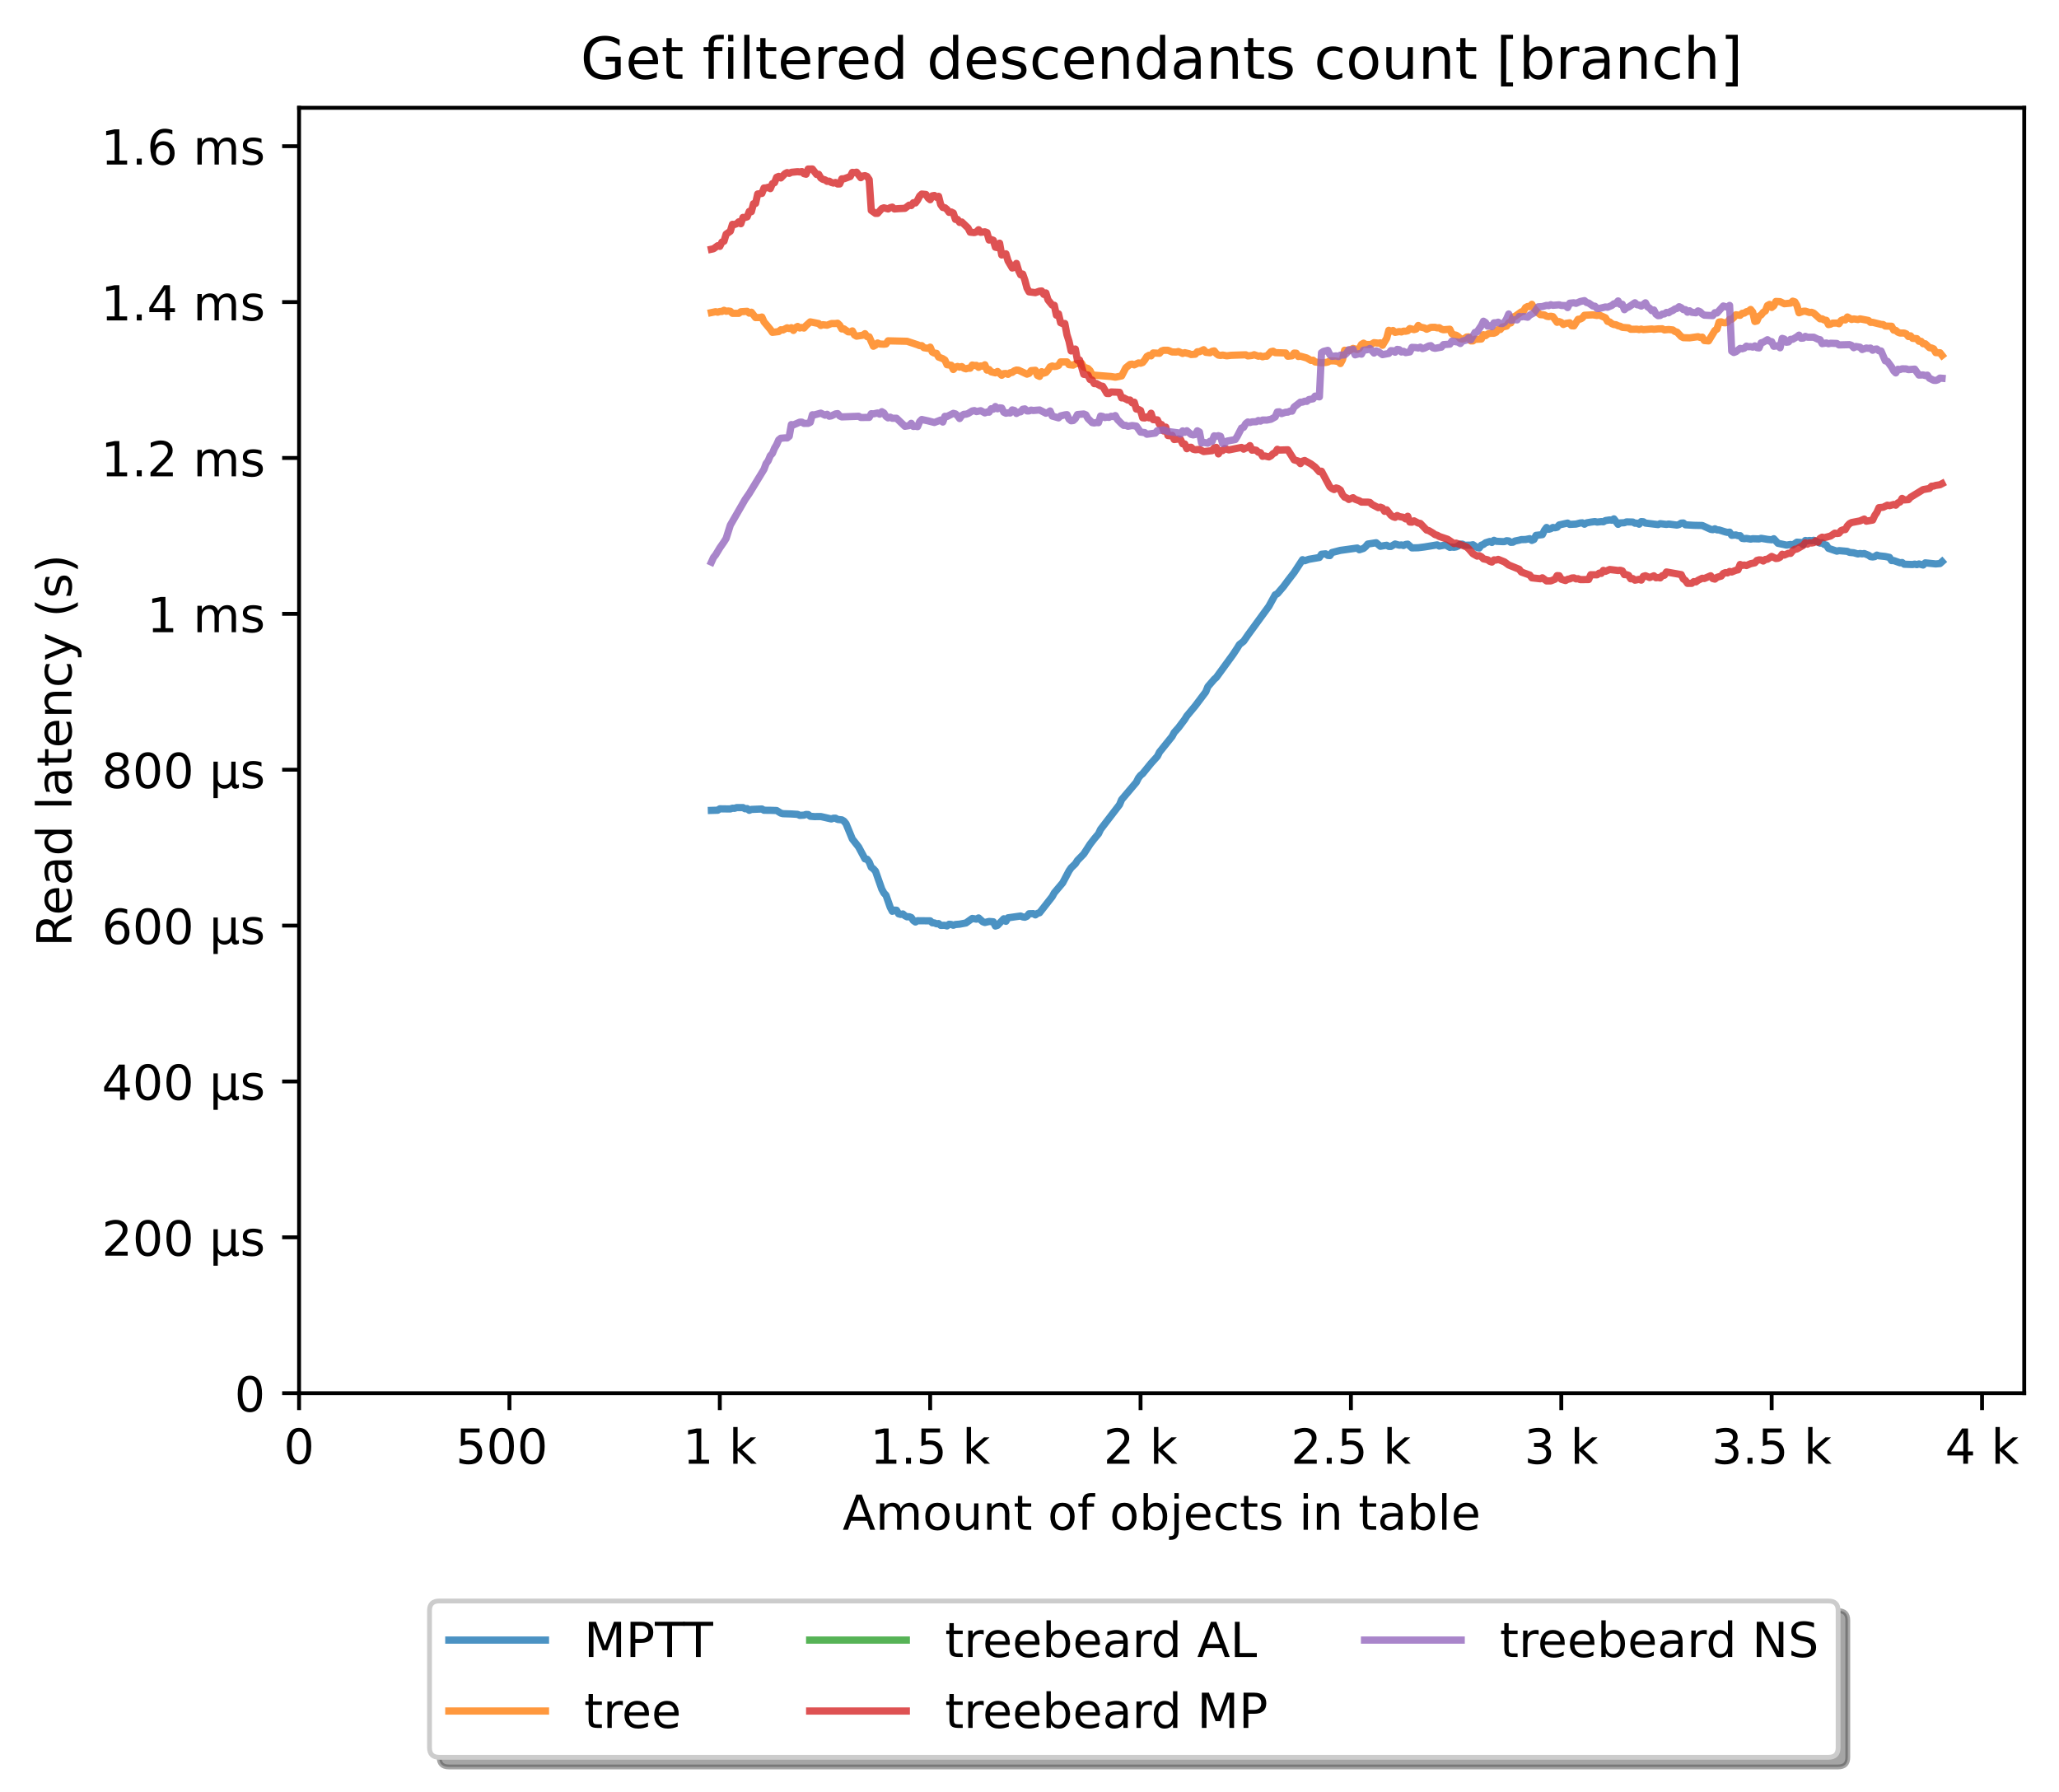 <?xml version="1.0" encoding="utf-8" standalone="no"?>
<!DOCTYPE svg PUBLIC "-//W3C//DTD SVG 1.1//EN"
  "http://www.w3.org/Graphics/SVG/1.1/DTD/svg11.dtd">
<!-- Created with matplotlib (https://matplotlib.org/) -->
<svg height="371.002pt" version="1.1" viewBox="0 0 426.229 371.002" width="426.229pt" xmlns="http://www.w3.org/2000/svg" xmlns:xlink="http://www.w3.org/1999/xlink">
 <defs>
  <style type="text/css">*{stroke-linecap:butt;stroke-linejoin:round;}</style>
 </defs>
 <g id="figure_1">
  <g id="patch_1">
   <path d="M 0 371.002 
L 426.229 371.002 
L 426.229 0 
L 0 0 
z
" style="fill:#ffffff;"/>
  </g>
  <g id="axes_1">
   <g id="patch_2">
    <path d="M 61.909 288.43 
L 419.029 288.43 
L 419.029 22.318 
L 61.909 22.318 
z
" style="fill:#ffffff;"/>
   </g>
   <g id="matplotlib.axis_1">
    <g id="xtick_1">
     <g id="line2d_1">
      <defs>
       <path d="M 0 0 
L 0 3.5 
" id="m9814d98a21" style="stroke:#000000;stroke-width:0.8;"/>
      </defs>
      <g>
       <use style="stroke:#000000;stroke-width:0.8;" x="61.909" xlink:href="#m9814d98a21" y="288.43"/>
      </g>
     </g>
     <g id="text_1">
      <!-- 0 -->
      <g transform="translate(58.728 303.029)scale(0.1 -0.1)">
       <defs>
        <path d="M 31.781 66.406 
Q 24.172 66.406 20.328 58.906 
Q 16.5 51.422 16.5 36.375 
Q 16.5 21.391 20.328 13.891 
Q 24.172 6.391 31.781 6.391 
Q 39.453 6.391 43.281 13.891 
Q 47.125 21.391 47.125 36.375 
Q 47.125 51.422 43.281 58.906 
Q 39.453 66.406 31.781 66.406 
z
M 31.781 74.219 
Q 44.047 74.219 50.516 64.516 
Q 56.984 54.828 56.984 36.375 
Q 56.984 17.969 50.516 8.266 
Q 44.047 -1.422 31.781 -1.422 
Q 19.531 -1.422 13.062 8.266 
Q 6.594 17.969 6.594 36.375 
Q 6.594 54.828 13.062 64.516 
Q 19.531 74.219 31.781 74.219 
z
" id="DejaVuSans-48"/>
       </defs>
       <use xlink:href="#DejaVuSans-48"/>
      </g>
     </g>
    </g>
    <g id="xtick_2">
     <g id="line2d_2">
      <g>
       <use style="stroke:#000000;stroke-width:0.8;" x="105.458" xlink:href="#m9814d98a21" y="288.43"/>
      </g>
     </g>
     <g id="text_2">
      <!-- 500  -->
      <g transform="translate(94.325 303.029)scale(0.1 -0.1)">
       <defs>
        <path d="M 10.797 72.906 
L 49.516 72.906 
L 49.516 64.594 
L 19.828 64.594 
L 19.828 46.734 
Q 21.969 47.469 24.109 47.828 
Q 26.266 48.188 28.422 48.188 
Q 40.625 48.188 47.75 41.5 
Q 54.891 34.812 54.891 23.391 
Q 54.891 11.625 47.562 5.094 
Q 40.234 -1.422 26.906 -1.422 
Q 22.312 -1.422 17.547 -0.641 
Q 12.797 0.141 7.719 1.703 
L 7.719 11.625 
Q 12.109 9.234 16.797 8.062 
Q 21.484 6.891 26.703 6.891 
Q 35.156 6.891 40.078 11.328 
Q 45.016 15.766 45.016 23.391 
Q 45.016 31 40.078 35.438 
Q 35.156 39.891 26.703 39.891 
Q 22.75 39.891 18.812 39.016 
Q 14.891 38.141 10.797 36.281 
z
" id="DejaVuSans-53"/>
        <path id="DejaVuSans-32"/>
       </defs>
       <use xlink:href="#DejaVuSans-53"/>
       <use x="63.623" xlink:href="#DejaVuSans-48"/>
       <use x="127.246" xlink:href="#DejaVuSans-48"/>
       <use x="190.869" xlink:href="#DejaVuSans-32"/>
      </g>
     </g>
    </g>
    <g id="xtick_3">
     <g id="line2d_3">
      <g>
       <use style="stroke:#000000;stroke-width:0.8;" x="149.007" xlink:href="#m9814d98a21" y="288.43"/>
      </g>
     </g>
     <g id="text_3">
      <!-- 1 k -->
      <g transform="translate(141.341 303.029)scale(0.1 -0.1)">
       <defs>
        <path d="M 12.406 8.297 
L 28.516 8.297 
L 28.516 63.922 
L 10.984 60.406 
L 10.984 69.391 
L 28.422 72.906 
L 38.281 72.906 
L 38.281 8.297 
L 54.391 8.297 
L 54.391 0 
L 12.406 0 
z
" id="DejaVuSans-49"/>
        <path d="M 9.078 75.984 
L 18.109 75.984 
L 18.109 31.109 
L 44.922 54.688 
L 56.391 54.688 
L 27.391 29.109 
L 57.625 0 
L 45.906 0 
L 18.109 26.703 
L 18.109 0 
L 9.078 0 
z
" id="DejaVuSans-107"/>
       </defs>
       <use xlink:href="#DejaVuSans-49"/>
       <use x="63.623" xlink:href="#DejaVuSans-32"/>
       <use x="95.41" xlink:href="#DejaVuSans-107"/>
      </g>
     </g>
    </g>
    <g id="xtick_4">
     <g id="line2d_4">
      <g>
       <use style="stroke:#000000;stroke-width:0.8;" x="192.555" xlink:href="#m9814d98a21" y="288.43"/>
      </g>
     </g>
     <g id="text_4">
      <!-- 1.5 k -->
      <g transform="translate(180.119 303.029)scale(0.1 -0.1)">
       <defs>
        <path d="M 10.688 12.406 
L 21 12.406 
L 21 0 
L 10.688 0 
z
" id="DejaVuSans-46"/>
       </defs>
       <use xlink:href="#DejaVuSans-49"/>
       <use x="63.623" xlink:href="#DejaVuSans-46"/>
       <use x="95.41" xlink:href="#DejaVuSans-53"/>
       <use x="159.033" xlink:href="#DejaVuSans-32"/>
       <use x="190.82" xlink:href="#DejaVuSans-107"/>
      </g>
     </g>
    </g>
    <g id="xtick_5">
     <g id="line2d_5">
      <g>
       <use style="stroke:#000000;stroke-width:0.8;" x="236.104" xlink:href="#m9814d98a21" y="288.43"/>
      </g>
     </g>
     <g id="text_5">
      <!-- 2 k -->
      <g transform="translate(228.438 303.029)scale(0.1 -0.1)">
       <defs>
        <path d="M 19.188 8.297 
L 53.609 8.297 
L 53.609 0 
L 7.328 0 
L 7.328 8.297 
Q 12.938 14.109 22.625 23.891 
Q 32.328 33.688 34.812 36.531 
Q 39.547 41.844 41.422 45.531 
Q 43.312 49.219 43.312 52.781 
Q 43.312 58.594 39.234 62.25 
Q 35.156 65.922 28.609 65.922 
Q 23.969 65.922 18.812 64.312 
Q 13.672 62.703 7.812 59.422 
L 7.812 69.391 
Q 13.766 71.781 18.938 73 
Q 24.125 74.219 28.422 74.219 
Q 39.75 74.219 46.484 68.547 
Q 53.219 62.891 53.219 53.422 
Q 53.219 48.922 51.531 44.891 
Q 49.859 40.875 45.406 35.406 
Q 44.188 33.984 37.641 27.219 
Q 31.109 20.453 19.188 8.297 
z
" id="DejaVuSans-50"/>
       </defs>
       <use xlink:href="#DejaVuSans-50"/>
       <use x="63.623" xlink:href="#DejaVuSans-32"/>
       <use x="95.41" xlink:href="#DejaVuSans-107"/>
      </g>
     </g>
    </g>
    <g id="xtick_6">
     <g id="line2d_6">
      <g>
       <use style="stroke:#000000;stroke-width:0.8;" x="279.652" xlink:href="#m9814d98a21" y="288.43"/>
      </g>
     </g>
     <g id="text_6">
      <!-- 2.5 k -->
      <g transform="translate(267.216 303.029)scale(0.1 -0.1)">
       <use xlink:href="#DejaVuSans-50"/>
       <use x="63.623" xlink:href="#DejaVuSans-46"/>
       <use x="95.41" xlink:href="#DejaVuSans-53"/>
       <use x="159.033" xlink:href="#DejaVuSans-32"/>
       <use x="190.82" xlink:href="#DejaVuSans-107"/>
      </g>
     </g>
    </g>
    <g id="xtick_7">
     <g id="line2d_7">
      <g>
       <use style="stroke:#000000;stroke-width:0.8;" x="323.201" xlink:href="#m9814d98a21" y="288.43"/>
      </g>
     </g>
     <g id="text_7">
      <!-- 3 k -->
      <g transform="translate(315.535 303.029)scale(0.1 -0.1)">
       <defs>
        <path d="M 40.578 39.312 
Q 47.656 37.797 51.625 33 
Q 55.609 28.219 55.609 21.188 
Q 55.609 10.406 48.188 4.484 
Q 40.766 -1.422 27.094 -1.422 
Q 22.516 -1.422 17.656 -0.516 
Q 12.797 0.391 7.625 2.203 
L 7.625 11.719 
Q 11.719 9.328 16.594 8.109 
Q 21.484 6.891 26.812 6.891 
Q 36.078 6.891 40.938 10.547 
Q 45.797 14.203 45.797 21.188 
Q 45.797 27.641 41.281 31.266 
Q 36.766 34.906 28.719 34.906 
L 20.219 34.906 
L 20.219 43.016 
L 29.109 43.016 
Q 36.375 43.016 40.234 45.922 
Q 44.094 48.828 44.094 54.297 
Q 44.094 59.906 40.109 62.906 
Q 36.141 65.922 28.719 65.922 
Q 24.656 65.922 20.016 65.031 
Q 15.375 64.156 9.812 62.312 
L 9.812 71.094 
Q 15.438 72.656 20.344 73.438 
Q 25.25 74.219 29.594 74.219 
Q 40.828 74.219 47.359 69.109 
Q 53.906 64.016 53.906 55.328 
Q 53.906 49.266 50.438 45.094 
Q 46.969 40.922 40.578 39.312 
z
" id="DejaVuSans-51"/>
       </defs>
       <use xlink:href="#DejaVuSans-51"/>
       <use x="63.623" xlink:href="#DejaVuSans-32"/>
       <use x="95.41" xlink:href="#DejaVuSans-107"/>
      </g>
     </g>
    </g>
    <g id="xtick_8">
     <g id="line2d_8">
      <g>
       <use style="stroke:#000000;stroke-width:0.8;" x="366.749" xlink:href="#m9814d98a21" y="288.43"/>
      </g>
     </g>
     <g id="text_8">
      <!-- 3.5 k -->
      <g transform="translate(354.313 303.029)scale(0.1 -0.1)">
       <use xlink:href="#DejaVuSans-51"/>
       <use x="63.623" xlink:href="#DejaVuSans-46"/>
       <use x="95.41" xlink:href="#DejaVuSans-53"/>
       <use x="159.033" xlink:href="#DejaVuSans-32"/>
       <use x="190.82" xlink:href="#DejaVuSans-107"/>
      </g>
     </g>
    </g>
    <g id="xtick_9">
     <g id="line2d_9">
      <g>
       <use style="stroke:#000000;stroke-width:0.8;" x="410.298" xlink:href="#m9814d98a21" y="288.43"/>
      </g>
     </g>
     <g id="text_9">
      <!-- 4 k -->
      <g transform="translate(402.632 303.029)scale(0.1 -0.1)">
       <defs>
        <path d="M 37.797 64.312 
L 12.891 25.391 
L 37.797 25.391 
z
M 35.203 72.906 
L 47.609 72.906 
L 47.609 25.391 
L 58.016 25.391 
L 58.016 17.188 
L 47.609 17.188 
L 47.609 0 
L 37.797 0 
L 37.797 17.188 
L 4.891 17.188 
L 4.891 26.703 
z
" id="DejaVuSans-52"/>
       </defs>
       <use xlink:href="#DejaVuSans-52"/>
       <use x="63.623" xlink:href="#DejaVuSans-32"/>
       <use x="95.41" xlink:href="#DejaVuSans-107"/>
      </g>
     </g>
    </g>
    <g id="text_10">
     <!-- Amount of objects in table -->
     <g transform="translate(174.411 316.707)scale(0.1 -0.1)">
      <defs>
       <path d="M 34.188 63.188 
L 20.797 26.906 
L 47.609 26.906 
z
M 28.609 72.906 
L 39.797 72.906 
L 67.578 0 
L 57.328 0 
L 50.688 18.703 
L 17.828 18.703 
L 11.188 0 
L 0.781 0 
z
" id="DejaVuSans-65"/>
       <path d="M 52 44.188 
Q 55.375 50.25 60.062 53.125 
Q 64.75 56 71.094 56 
Q 79.641 56 84.281 50.016 
Q 88.922 44.047 88.922 33.016 
L 88.922 0 
L 79.891 0 
L 79.891 32.719 
Q 79.891 40.578 77.094 44.375 
Q 74.312 48.188 68.609 48.188 
Q 61.625 48.188 57.562 43.547 
Q 53.516 38.922 53.516 30.906 
L 53.516 0 
L 44.484 0 
L 44.484 32.719 
Q 44.484 40.625 41.703 44.406 
Q 38.922 48.188 33.109 48.188 
Q 26.219 48.188 22.156 43.531 
Q 18.109 38.875 18.109 30.906 
L 18.109 0 
L 9.078 0 
L 9.078 54.688 
L 18.109 54.688 
L 18.109 46.188 
Q 21.188 51.219 25.484 53.609 
Q 29.781 56 35.688 56 
Q 41.656 56 45.828 52.969 
Q 50 49.953 52 44.188 
z
" id="DejaVuSans-109"/>
       <path d="M 30.609 48.391 
Q 23.391 48.391 19.188 42.75 
Q 14.984 37.109 14.984 27.297 
Q 14.984 17.484 19.156 11.844 
Q 23.344 6.203 30.609 6.203 
Q 37.797 6.203 41.984 11.859 
Q 46.188 17.531 46.188 27.297 
Q 46.188 37.016 41.984 42.703 
Q 37.797 48.391 30.609 48.391 
z
M 30.609 56 
Q 42.328 56 49.016 48.375 
Q 55.719 40.766 55.719 27.297 
Q 55.719 13.875 49.016 6.219 
Q 42.328 -1.422 30.609 -1.422 
Q 18.844 -1.422 12.172 6.219 
Q 5.516 13.875 5.516 27.297 
Q 5.516 40.766 12.172 48.375 
Q 18.844 56 30.609 56 
z
" id="DejaVuSans-111"/>
       <path d="M 8.5 21.578 
L 8.5 54.688 
L 17.484 54.688 
L 17.484 21.922 
Q 17.484 14.156 20.5 10.266 
Q 23.531 6.391 29.594 6.391 
Q 36.859 6.391 41.078 11.031 
Q 45.312 15.672 45.312 23.688 
L 45.312 54.688 
L 54.297 54.688 
L 54.297 0 
L 45.312 0 
L 45.312 8.406 
Q 42.047 3.422 37.719 1 
Q 33.406 -1.422 27.688 -1.422 
Q 18.266 -1.422 13.375 4.438 
Q 8.5 10.297 8.5 21.578 
z
M 31.109 56 
z
" id="DejaVuSans-117"/>
       <path d="M 54.891 33.016 
L 54.891 0 
L 45.906 0 
L 45.906 32.719 
Q 45.906 40.484 42.875 44.328 
Q 39.844 48.188 33.797 48.188 
Q 26.516 48.188 22.312 43.547 
Q 18.109 38.922 18.109 30.906 
L 18.109 0 
L 9.078 0 
L 9.078 54.688 
L 18.109 54.688 
L 18.109 46.188 
Q 21.344 51.125 25.703 53.562 
Q 30.078 56 35.797 56 
Q 45.219 56 50.047 50.172 
Q 54.891 44.344 54.891 33.016 
z
" id="DejaVuSans-110"/>
       <path d="M 18.312 70.219 
L 18.312 54.688 
L 36.812 54.688 
L 36.812 47.703 
L 18.312 47.703 
L 18.312 18.016 
Q 18.312 11.328 20.141 9.422 
Q 21.969 7.516 27.594 7.516 
L 36.812 7.516 
L 36.812 0 
L 27.594 0 
Q 17.188 0 13.234 3.875 
Q 9.281 7.766 9.281 18.016 
L 9.281 47.703 
L 2.688 47.703 
L 2.688 54.688 
L 9.281 54.688 
L 9.281 70.219 
z
" id="DejaVuSans-116"/>
       <path d="M 37.109 75.984 
L 37.109 68.5 
L 28.516 68.5 
Q 23.688 68.5 21.797 66.547 
Q 19.922 64.594 19.922 59.516 
L 19.922 54.688 
L 34.719 54.688 
L 34.719 47.703 
L 19.922 47.703 
L 19.922 0 
L 10.891 0 
L 10.891 47.703 
L 2.297 47.703 
L 2.297 54.688 
L 10.891 54.688 
L 10.891 58.5 
Q 10.891 67.625 15.141 71.797 
Q 19.391 75.984 28.609 75.984 
z
" id="DejaVuSans-102"/>
       <path d="M 48.688 27.297 
Q 48.688 37.203 44.609 42.844 
Q 40.531 48.484 33.406 48.484 
Q 26.266 48.484 22.188 42.844 
Q 18.109 37.203 18.109 27.297 
Q 18.109 17.391 22.188 11.75 
Q 26.266 6.109 33.406 6.109 
Q 40.531 6.109 44.609 11.75 
Q 48.688 17.391 48.688 27.297 
z
M 18.109 46.391 
Q 20.953 51.266 25.266 53.625 
Q 29.594 56 35.594 56 
Q 45.562 56 51.781 48.094 
Q 58.016 40.188 58.016 27.297 
Q 58.016 14.406 51.781 6.484 
Q 45.562 -1.422 35.594 -1.422 
Q 29.594 -1.422 25.266 0.953 
Q 20.953 3.328 18.109 8.203 
L 18.109 0 
L 9.078 0 
L 9.078 75.984 
L 18.109 75.984 
z
" id="DejaVuSans-98"/>
       <path d="M 9.422 54.688 
L 18.406 54.688 
L 18.406 -0.984 
Q 18.406 -11.422 14.422 -16.109 
Q 10.453 -20.797 1.609 -20.797 
L -1.812 -20.797 
L -1.812 -13.188 
L 0.594 -13.188 
Q 5.719 -13.188 7.562 -10.812 
Q 9.422 -8.453 9.422 -0.984 
z
M 9.422 75.984 
L 18.406 75.984 
L 18.406 64.594 
L 9.422 64.594 
z
" id="DejaVuSans-106"/>
       <path d="M 56.203 29.594 
L 56.203 25.203 
L 14.891 25.203 
Q 15.484 15.922 20.484 11.062 
Q 25.484 6.203 34.422 6.203 
Q 39.594 6.203 44.453 7.469 
Q 49.312 8.734 54.109 11.281 
L 54.109 2.781 
Q 49.266 0.734 44.188 -0.344 
Q 39.109 -1.422 33.891 -1.422 
Q 20.797 -1.422 13.156 6.188 
Q 5.516 13.812 5.516 26.812 
Q 5.516 40.234 12.766 48.109 
Q 20.016 56 32.328 56 
Q 43.359 56 49.781 48.891 
Q 56.203 41.797 56.203 29.594 
z
M 47.219 32.234 
Q 47.125 39.594 43.094 43.984 
Q 39.062 48.391 32.422 48.391 
Q 24.906 48.391 20.391 44.141 
Q 15.875 39.891 15.188 32.172 
z
" id="DejaVuSans-101"/>
       <path d="M 48.781 52.594 
L 48.781 44.188 
Q 44.969 46.297 41.141 47.344 
Q 37.312 48.391 33.406 48.391 
Q 24.656 48.391 19.812 42.844 
Q 14.984 37.312 14.984 27.297 
Q 14.984 17.281 19.812 11.734 
Q 24.656 6.203 33.406 6.203 
Q 37.312 6.203 41.141 7.25 
Q 44.969 8.297 48.781 10.406 
L 48.781 2.094 
Q 45.016 0.344 40.984 -0.531 
Q 36.969 -1.422 32.422 -1.422 
Q 20.062 -1.422 12.781 6.344 
Q 5.516 14.109 5.516 27.297 
Q 5.516 40.672 12.859 48.328 
Q 20.219 56 33.016 56 
Q 37.156 56 41.109 55.141 
Q 45.062 54.297 48.781 52.594 
z
" id="DejaVuSans-99"/>
       <path d="M 44.281 53.078 
L 44.281 44.578 
Q 40.484 46.531 36.375 47.5 
Q 32.281 48.484 27.875 48.484 
Q 21.188 48.484 17.844 46.438 
Q 14.5 44.391 14.5 40.281 
Q 14.5 37.156 16.891 35.375 
Q 19.281 33.594 26.516 31.984 
L 29.594 31.297 
Q 39.156 29.25 43.188 25.516 
Q 47.219 21.781 47.219 15.094 
Q 47.219 7.469 41.188 3.016 
Q 35.156 -1.422 24.609 -1.422 
Q 20.219 -1.422 15.453 -0.562 
Q 10.688 0.297 5.422 2 
L 5.422 11.281 
Q 10.406 8.688 15.234 7.391 
Q 20.062 6.109 24.812 6.109 
Q 31.156 6.109 34.562 8.281 
Q 37.984 10.453 37.984 14.406 
Q 37.984 18.062 35.516 20.016 
Q 33.062 21.969 24.703 23.781 
L 21.578 24.516 
Q 13.234 26.266 9.516 29.906 
Q 5.812 33.547 5.812 39.891 
Q 5.812 47.609 11.281 51.797 
Q 16.75 56 26.812 56 
Q 31.781 56 36.172 55.266 
Q 40.578 54.547 44.281 53.078 
z
" id="DejaVuSans-115"/>
       <path d="M 9.422 54.688 
L 18.406 54.688 
L 18.406 0 
L 9.422 0 
z
M 9.422 75.984 
L 18.406 75.984 
L 18.406 64.594 
L 9.422 64.594 
z
" id="DejaVuSans-105"/>
       <path d="M 34.281 27.484 
Q 23.391 27.484 19.188 25 
Q 14.984 22.516 14.984 16.5 
Q 14.984 11.719 18.141 8.906 
Q 21.297 6.109 26.703 6.109 
Q 34.188 6.109 38.703 11.406 
Q 43.219 16.703 43.219 25.484 
L 43.219 27.484 
z
M 52.203 31.203 
L 52.203 0 
L 43.219 0 
L 43.219 8.297 
Q 40.141 3.328 35.547 0.953 
Q 30.953 -1.422 24.312 -1.422 
Q 15.922 -1.422 10.953 3.297 
Q 6 8.016 6 15.922 
Q 6 25.141 12.172 29.828 
Q 18.359 34.516 30.609 34.516 
L 43.219 34.516 
L 43.219 35.406 
Q 43.219 41.609 39.141 45 
Q 35.062 48.391 27.688 48.391 
Q 23 48.391 18.547 47.266 
Q 14.109 46.141 10.016 43.891 
L 10.016 52.203 
Q 14.938 54.109 19.578 55.047 
Q 24.219 56 28.609 56 
Q 40.484 56 46.344 49.844 
Q 52.203 43.703 52.203 31.203 
z
" id="DejaVuSans-97"/>
       <path d="M 9.422 75.984 
L 18.406 75.984 
L 18.406 0 
L 9.422 0 
z
" id="DejaVuSans-108"/>
      </defs>
      <use xlink:href="#DejaVuSans-65"/>
      <use x="68.408" xlink:href="#DejaVuSans-109"/>
      <use x="165.82" xlink:href="#DejaVuSans-111"/>
      <use x="227.002" xlink:href="#DejaVuSans-117"/>
      <use x="290.381" xlink:href="#DejaVuSans-110"/>
      <use x="353.76" xlink:href="#DejaVuSans-116"/>
      <use x="392.969" xlink:href="#DejaVuSans-32"/>
      <use x="424.756" xlink:href="#DejaVuSans-111"/>
      <use x="485.938" xlink:href="#DejaVuSans-102"/>
      <use x="521.143" xlink:href="#DejaVuSans-32"/>
      <use x="552.93" xlink:href="#DejaVuSans-111"/>
      <use x="614.111" xlink:href="#DejaVuSans-98"/>
      <use x="677.588" xlink:href="#DejaVuSans-106"/>
      <use x="705.371" xlink:href="#DejaVuSans-101"/>
      <use x="766.895" xlink:href="#DejaVuSans-99"/>
      <use x="821.875" xlink:href="#DejaVuSans-116"/>
      <use x="861.084" xlink:href="#DejaVuSans-115"/>
      <use x="913.184" xlink:href="#DejaVuSans-32"/>
      <use x="944.971" xlink:href="#DejaVuSans-105"/>
      <use x="972.754" xlink:href="#DejaVuSans-110"/>
      <use x="1036.133" xlink:href="#DejaVuSans-32"/>
      <use x="1067.92" xlink:href="#DejaVuSans-116"/>
      <use x="1107.129" xlink:href="#DejaVuSans-97"/>
      <use x="1168.408" xlink:href="#DejaVuSans-98"/>
      <use x="1231.885" xlink:href="#DejaVuSans-108"/>
      <use x="1259.668" xlink:href="#DejaVuSans-101"/>
     </g>
    </g>
   </g>
   <g id="matplotlib.axis_2">
    <g id="ytick_1">
     <g id="line2d_10">
      <defs>
       <path d="M 0 0 
L -3.5 0 
" id="mb3042d85f8" style="stroke:#000000;stroke-width:0.8;"/>
      </defs>
      <g>
       <use style="stroke:#000000;stroke-width:0.8;" x="61.909" xlink:href="#mb3042d85f8" y="288.43"/>
      </g>
     </g>
     <g id="text_11">
      <!-- 0 -->
      <g transform="translate(48.547 292.229)scale(0.1 -0.1)">
       <use xlink:href="#DejaVuSans-48"/>
      </g>
     </g>
    </g>
    <g id="ytick_2">
     <g id="line2d_11">
      <g>
       <use style="stroke:#000000;stroke-width:0.8;" x="61.909" xlink:href="#mb3042d85f8" y="256.16"/>
      </g>
     </g>
     <g id="text_12">
      <!-- 200 µs -->
      <g transform="translate(21.072 259.959)scale(0.1 -0.1)">
       <defs>
        <path d="M 8.5 -20.797 
L 8.5 54.688 
L 17.484 54.688 
L 17.484 20.703 
Q 17.484 13.625 20.844 10 
Q 24.219 6.391 30.812 6.391 
Q 38.031 6.391 41.672 10.484 
Q 45.312 14.594 45.312 22.797 
L 45.312 54.688 
L 54.297 54.688 
L 54.297 12.594 
Q 54.297 9.672 55.141 8.281 
Q 56 6.891 57.812 6.891 
Q 58.25 6.891 59.031 7.156 
Q 59.812 7.422 61.188 8.016 
L 61.188 0.781 
Q 59.188 -0.344 57.391 -0.875 
Q 55.609 -1.422 53.906 -1.422 
Q 50.531 -1.422 48.531 0.484 
Q 46.531 2.391 45.797 6.297 
Q 43.359 2.438 39.812 0.5 
Q 36.281 -1.422 31.5 -1.422 
Q 26.516 -1.422 23.016 0.484 
Q 19.531 2.391 17.484 6.203 
L 17.484 -20.797 
z
" id="DejaVuSans-181"/>
       </defs>
       <use xlink:href="#DejaVuSans-50"/>
       <use x="63.623" xlink:href="#DejaVuSans-48"/>
       <use x="127.246" xlink:href="#DejaVuSans-48"/>
       <use x="190.869" xlink:href="#DejaVuSans-32"/>
       <use x="222.656" xlink:href="#DejaVuSans-181"/>
       <use x="286.279" xlink:href="#DejaVuSans-115"/>
      </g>
     </g>
    </g>
    <g id="ytick_3">
     <g id="line2d_12">
      <g>
       <use style="stroke:#000000;stroke-width:0.8;" x="61.909" xlink:href="#mb3042d85f8" y="223.89"/>
      </g>
     </g>
     <g id="text_13">
      <!-- 400 µs -->
      <g transform="translate(21.072 227.689)scale(0.1 -0.1)">
       <use xlink:href="#DejaVuSans-52"/>
       <use x="63.623" xlink:href="#DejaVuSans-48"/>
       <use x="127.246" xlink:href="#DejaVuSans-48"/>
       <use x="190.869" xlink:href="#DejaVuSans-32"/>
       <use x="222.656" xlink:href="#DejaVuSans-181"/>
       <use x="286.279" xlink:href="#DejaVuSans-115"/>
      </g>
     </g>
    </g>
    <g id="ytick_4">
     <g id="line2d_13">
      <g>
       <use style="stroke:#000000;stroke-width:0.8;" x="61.909" xlink:href="#mb3042d85f8" y="191.62"/>
      </g>
     </g>
     <g id="text_14">
      <!-- 600 µs -->
      <g transform="translate(21.072 195.419)scale(0.1 -0.1)">
       <defs>
        <path d="M 33.016 40.375 
Q 26.375 40.375 22.484 35.828 
Q 18.609 31.297 18.609 23.391 
Q 18.609 15.531 22.484 10.953 
Q 26.375 6.391 33.016 6.391 
Q 39.656 6.391 43.531 10.953 
Q 47.406 15.531 47.406 23.391 
Q 47.406 31.297 43.531 35.828 
Q 39.656 40.375 33.016 40.375 
z
M 52.594 71.297 
L 52.594 62.312 
Q 48.875 64.062 45.094 64.984 
Q 41.312 65.922 37.594 65.922 
Q 27.828 65.922 22.672 59.328 
Q 17.531 52.734 16.797 39.406 
Q 19.672 43.656 24.016 45.922 
Q 28.375 48.188 33.594 48.188 
Q 44.578 48.188 50.953 41.516 
Q 57.328 34.859 57.328 23.391 
Q 57.328 12.156 50.688 5.359 
Q 44.047 -1.422 33.016 -1.422 
Q 20.359 -1.422 13.672 8.266 
Q 6.984 17.969 6.984 36.375 
Q 6.984 53.656 15.188 63.938 
Q 23.391 74.219 37.203 74.219 
Q 40.922 74.219 44.703 73.484 
Q 48.484 72.75 52.594 71.297 
z
" id="DejaVuSans-54"/>
       </defs>
       <use xlink:href="#DejaVuSans-54"/>
       <use x="63.623" xlink:href="#DejaVuSans-48"/>
       <use x="127.246" xlink:href="#DejaVuSans-48"/>
       <use x="190.869" xlink:href="#DejaVuSans-32"/>
       <use x="222.656" xlink:href="#DejaVuSans-181"/>
       <use x="286.279" xlink:href="#DejaVuSans-115"/>
      </g>
     </g>
    </g>
    <g id="ytick_5">
     <g id="line2d_14">
      <g>
       <use style="stroke:#000000;stroke-width:0.8;" x="61.909" xlink:href="#mb3042d85f8" y="159.35"/>
      </g>
     </g>
     <g id="text_15">
      <!-- 800 µs -->
      <g transform="translate(21.072 163.149)scale(0.1 -0.1)">
       <defs>
        <path d="M 31.781 34.625 
Q 24.75 34.625 20.719 30.859 
Q 16.703 27.094 16.703 20.516 
Q 16.703 13.922 20.719 10.156 
Q 24.75 6.391 31.781 6.391 
Q 38.812 6.391 42.859 10.172 
Q 46.922 13.969 46.922 20.516 
Q 46.922 27.094 42.891 30.859 
Q 38.875 34.625 31.781 34.625 
z
M 21.922 38.812 
Q 15.578 40.375 12.031 44.719 
Q 8.5 49.078 8.5 55.328 
Q 8.5 64.062 14.719 69.141 
Q 20.953 74.219 31.781 74.219 
Q 42.672 74.219 48.875 69.141 
Q 55.078 64.062 55.078 55.328 
Q 55.078 49.078 51.531 44.719 
Q 48 40.375 41.703 38.812 
Q 48.828 37.156 52.797 32.312 
Q 56.781 27.484 56.781 20.516 
Q 56.781 9.906 50.312 4.234 
Q 43.844 -1.422 31.781 -1.422 
Q 19.734 -1.422 13.25 4.234 
Q 6.781 9.906 6.781 20.516 
Q 6.781 27.484 10.781 32.312 
Q 14.797 37.156 21.922 38.812 
z
M 18.312 54.391 
Q 18.312 48.734 21.844 45.562 
Q 25.391 42.391 31.781 42.391 
Q 38.141 42.391 41.719 45.562 
Q 45.312 48.734 45.312 54.391 
Q 45.312 60.062 41.719 63.234 
Q 38.141 66.406 31.781 66.406 
Q 25.391 66.406 21.844 63.234 
Q 18.312 60.062 18.312 54.391 
z
" id="DejaVuSans-56"/>
       </defs>
       <use xlink:href="#DejaVuSans-56"/>
       <use x="63.623" xlink:href="#DejaVuSans-48"/>
       <use x="127.246" xlink:href="#DejaVuSans-48"/>
       <use x="190.869" xlink:href="#DejaVuSans-32"/>
       <use x="222.656" xlink:href="#DejaVuSans-181"/>
       <use x="286.279" xlink:href="#DejaVuSans-115"/>
      </g>
     </g>
    </g>
    <g id="ytick_6">
     <g id="line2d_15">
      <g>
       <use style="stroke:#000000;stroke-width:0.8;" x="61.909" xlink:href="#mb3042d85f8" y="127.079"/>
      </g>
     </g>
     <g id="text_16">
      <!-- 1 ms -->
      <g transform="translate(30.419 130.879)scale(0.1 -0.1)">
       <use xlink:href="#DejaVuSans-49"/>
       <use x="63.623" xlink:href="#DejaVuSans-32"/>
       <use x="95.41" xlink:href="#DejaVuSans-109"/>
       <use x="192.822" xlink:href="#DejaVuSans-115"/>
      </g>
     </g>
    </g>
    <g id="ytick_7">
     <g id="line2d_16">
      <g>
       <use style="stroke:#000000;stroke-width:0.8;" x="61.909" xlink:href="#mb3042d85f8" y="94.809"/>
      </g>
     </g>
     <g id="text_17">
      <!-- 1.2 ms -->
      <g transform="translate(20.878 98.608)scale(0.1 -0.1)">
       <use xlink:href="#DejaVuSans-49"/>
       <use x="63.623" xlink:href="#DejaVuSans-46"/>
       <use x="95.41" xlink:href="#DejaVuSans-50"/>
       <use x="159.033" xlink:href="#DejaVuSans-32"/>
       <use x="190.82" xlink:href="#DejaVuSans-109"/>
       <use x="288.232" xlink:href="#DejaVuSans-115"/>
      </g>
     </g>
    </g>
    <g id="ytick_8">
     <g id="line2d_17">
      <g>
       <use style="stroke:#000000;stroke-width:0.8;" x="61.909" xlink:href="#mb3042d85f8" y="62.539"/>
      </g>
     </g>
     <g id="text_18">
      <!-- 1.4 ms -->
      <g transform="translate(20.878 66.338)scale(0.1 -0.1)">
       <use xlink:href="#DejaVuSans-49"/>
       <use x="63.623" xlink:href="#DejaVuSans-46"/>
       <use x="95.41" xlink:href="#DejaVuSans-52"/>
       <use x="159.033" xlink:href="#DejaVuSans-32"/>
       <use x="190.82" xlink:href="#DejaVuSans-109"/>
       <use x="288.232" xlink:href="#DejaVuSans-115"/>
      </g>
     </g>
    </g>
    <g id="ytick_9">
     <g id="line2d_18">
      <g>
       <use style="stroke:#000000;stroke-width:0.8;" x="61.909" xlink:href="#mb3042d85f8" y="30.269"/>
      </g>
     </g>
     <g id="text_19">
      <!-- 1.6 ms -->
      <g transform="translate(20.878 34.068)scale(0.1 -0.1)">
       <use xlink:href="#DejaVuSans-49"/>
       <use x="63.623" xlink:href="#DejaVuSans-46"/>
       <use x="95.41" xlink:href="#DejaVuSans-54"/>
       <use x="159.033" xlink:href="#DejaVuSans-32"/>
       <use x="190.82" xlink:href="#DejaVuSans-109"/>
       <use x="288.232" xlink:href="#DejaVuSans-115"/>
      </g>
     </g>
    </g>
    <g id="text_20">
     <!-- Read latency (s) -->
     <g transform="translate(14.798 195.99)rotate(-90)scale(0.1 -0.1)">
      <defs>
       <path d="M 44.391 34.188 
Q 47.562 33.109 50.562 29.594 
Q 53.562 26.078 56.594 19.922 
L 66.609 0 
L 56 0 
L 46.688 18.703 
Q 43.062 26.031 39.672 28.422 
Q 36.281 30.812 30.422 30.812 
L 19.672 30.812 
L 19.672 0 
L 9.812 0 
L 9.812 72.906 
L 32.078 72.906 
Q 44.578 72.906 50.734 67.672 
Q 56.891 62.453 56.891 51.906 
Q 56.891 45.016 53.688 40.469 
Q 50.484 35.938 44.391 34.188 
z
M 19.672 64.797 
L 19.672 38.922 
L 32.078 38.922 
Q 39.203 38.922 42.844 42.219 
Q 46.484 45.516 46.484 51.906 
Q 46.484 58.297 42.844 61.547 
Q 39.203 64.797 32.078 64.797 
z
" id="DejaVuSans-82"/>
       <path d="M 45.406 46.391 
L 45.406 75.984 
L 54.391 75.984 
L 54.391 0 
L 45.406 0 
L 45.406 8.203 
Q 42.578 3.328 38.25 0.953 
Q 33.938 -1.422 27.875 -1.422 
Q 17.969 -1.422 11.734 6.484 
Q 5.516 14.406 5.516 27.297 
Q 5.516 40.188 11.734 48.094 
Q 17.969 56 27.875 56 
Q 33.938 56 38.25 53.625 
Q 42.578 51.266 45.406 46.391 
z
M 14.797 27.297 
Q 14.797 17.391 18.875 11.75 
Q 22.953 6.109 30.078 6.109 
Q 37.203 6.109 41.297 11.75 
Q 45.406 17.391 45.406 27.297 
Q 45.406 37.203 41.297 42.844 
Q 37.203 48.484 30.078 48.484 
Q 22.953 48.484 18.875 42.844 
Q 14.797 37.203 14.797 27.297 
z
" id="DejaVuSans-100"/>
       <path d="M 32.172 -5.078 
Q 28.375 -14.844 24.75 -17.812 
Q 21.141 -20.797 15.094 -20.797 
L 7.906 -20.797 
L 7.906 -13.281 
L 13.188 -13.281 
Q 16.891 -13.281 18.938 -11.516 
Q 21 -9.766 23.484 -3.219 
L 25.094 0.875 
L 2.984 54.688 
L 12.5 54.688 
L 29.594 11.922 
L 46.688 54.688 
L 56.203 54.688 
z
" id="DejaVuSans-121"/>
       <path d="M 31 75.875 
Q 24.469 64.656 21.281 53.656 
Q 18.109 42.672 18.109 31.391 
Q 18.109 20.125 21.312 9.062 
Q 24.516 -2 31 -13.188 
L 23.188 -13.188 
Q 15.875 -1.703 12.234 9.375 
Q 8.594 20.453 8.594 31.391 
Q 8.594 42.281 12.203 53.312 
Q 15.828 64.359 23.188 75.875 
z
" id="DejaVuSans-40"/>
       <path d="M 8.016 75.875 
L 15.828 75.875 
Q 23.141 64.359 26.781 53.312 
Q 30.422 42.281 30.422 31.391 
Q 30.422 20.453 26.781 9.375 
Q 23.141 -1.703 15.828 -13.188 
L 8.016 -13.188 
Q 14.5 -2 17.703 9.062 
Q 20.906 20.125 20.906 31.391 
Q 20.906 42.672 17.703 53.656 
Q 14.5 64.656 8.016 75.875 
z
" id="DejaVuSans-41"/>
      </defs>
      <use xlink:href="#DejaVuSans-82"/>
      <use x="64.982" xlink:href="#DejaVuSans-101"/>
      <use x="126.506" xlink:href="#DejaVuSans-97"/>
      <use x="187.785" xlink:href="#DejaVuSans-100"/>
      <use x="251.262" xlink:href="#DejaVuSans-32"/>
      <use x="283.049" xlink:href="#DejaVuSans-108"/>
      <use x="310.832" xlink:href="#DejaVuSans-97"/>
      <use x="372.111" xlink:href="#DejaVuSans-116"/>
      <use x="411.32" xlink:href="#DejaVuSans-101"/>
      <use x="472.844" xlink:href="#DejaVuSans-110"/>
      <use x="536.223" xlink:href="#DejaVuSans-99"/>
      <use x="591.203" xlink:href="#DejaVuSans-121"/>
      <use x="650.383" xlink:href="#DejaVuSans-32"/>
      <use x="682.17" xlink:href="#DejaVuSans-40"/>
      <use x="721.184" xlink:href="#DejaVuSans-115"/>
      <use x="773.283" xlink:href="#DejaVuSans-41"/>
     </g>
    </g>
   </g>
   <g id="line2d_19">
    <path clip-path="url(#p2e27bd2426)" d="M 147.265 167.772 
L 148.571 167.735 
L 149.007 167.446 
L 151.184 167.475 
L 151.619 167.316 
L 152.055 167.346 
L 152.49 167.195 
L 153.797 167.19 
L 154.232 167.435 
L 154.668 167.4 
L 155.103 167.756 
L 155.539 167.572 
L 157.716 167.483 
L 158.152 167.742 
L 159.458 167.756 
L 160.765 167.797 
L 161.636 168.339 
L 162.071 168.454 
L 163.813 168.511 
L 165.119 168.59 
L 165.555 168.803 
L 166.426 168.752 
L 166.861 168.611 
L 167.297 168.631 
L 167.732 168.989 
L 168.603 169.058 
L 169.91 169.043 
L 172.087 169.544 
L 172.523 169.389 
L 172.958 169.387 
L 173.394 169.642 
L 174.265 169.732 
L 174.7 169.989 
L 175.136 170.53 
L 176.442 173.699 
L 177.313 174.803 
L 177.749 175.363 
L 179.055 177.81 
L 179.49 177.88 
L 179.926 178.462 
L 180.361 179.547 
L 180.797 179.879 
L 181.232 180.355 
L 182.539 184.075 
L 182.974 184.877 
L 183.41 185.338 
L 184.281 187.833 
L 184.716 188.662 
L 185.152 188.423 
L 185.587 188.438 
L 186.023 189.189 
L 186.458 189.312 
L 186.894 189.209 
L 187.329 189.583 
L 187.765 189.808 
L 188.2 189.781 
L 188.636 189.946 
L 189.071 190.579 
L 189.507 190.878 
L 189.942 190.613 
L 192.555 190.637 
L 192.991 191.042 
L 193.426 191.068 
L 193.862 191.245 
L 194.297 191.202 
L 194.732 191.576 
L 195.603 191.563 
L 196.039 191.689 
L 196.474 191.34 
L 196.91 191.386 
L 197.345 191.551 
L 197.781 191.393 
L 198.652 191.322 
L 199.958 191.078 
L 201.265 190.141 
L 202.136 190.287 
L 202.571 190.035 
L 203.442 190.826 
L 203.878 190.977 
L 204.749 190.767 
L 205.62 190.834 
L 206.055 191.712 
L 206.491 191.57 
L 207.797 190.208 
L 208.233 190.734 
L 208.668 190.006 
L 211.281 189.637 
L 211.716 189.826 
L 212.152 189.886 
L 212.587 189.695 
L 213.023 189.166 
L 213.894 189.144 
L 214.329 189.409 
L 214.765 189.087 
L 215.2 188.969 
L 217.813 185.632 
L 218.249 184.838 
L 219.991 182.765 
L 221.297 180.291 
L 221.733 179.66 
L 222.604 178.821 
L 223.039 178.139 
L 224.346 176.796 
L 225.652 174.775 
L 226.523 173.65 
L 227.394 172.615 
L 227.829 171.703 
L 231.749 166.592 
L 232.184 165.548 
L 235.233 161.941 
L 235.668 161.068 
L 236.104 160.516 
L 236.539 160.165 
L 238.281 158.019 
L 239.588 156.578 
L 240.023 155.706 
L 242.636 152.459 
L 243.071 151.642 
L 243.942 150.669 
L 245.249 148.932 
L 245.684 148.225 
L 247.426 146.13 
L 249.604 143.232 
L 250.039 142.158 
L 251.346 140.638 
L 251.781 140.258 
L 255.265 135.474 
L 256.136 134.15 
L 256.571 133.436 
L 257.442 132.755 
L 258.313 131.486 
L 262.668 125.517 
L 263.975 123.133 
L 264.41 122.929 
L 265.717 121.403 
L 266.588 120.224 
L 267.894 118.528 
L 269.636 115.869 
L 270.072 116.09 
L 270.942 115.79 
L 273.12 115.412 
L 273.555 114.741 
L 274.426 114.656 
L 274.862 114.982 
L 275.297 115.021 
L 275.733 114.384 
L 277.475 113.94 
L 280.959 113.456 
L 281.394 113.816 
L 282.265 113.536 
L 282.701 113.166 
L 283.136 112.634 
L 284.878 112.363 
L 285.749 113.099 
L 286.62 112.943 
L 287.055 112.886 
L 287.491 113.119 
L 287.926 113.131 
L 288.797 112.624 
L 289.668 112.874 
L 290.104 112.811 
L 290.539 112.938 
L 290.975 112.715 
L 291.41 112.653 
L 292.281 113.426 
L 293.588 113.397 
L 294.894 113.231 
L 297.507 112.8 
L 297.943 113.054 
L 299.249 112.822 
L 300.12 113.321 
L 300.556 113.25 
L 300.991 113.297 
L 301.426 113.222 
L 301.862 113.019 
L 302.297 112.654 
L 302.733 112.653 
L 303.168 112.881 
L 304.475 112.859 
L 304.91 112.771 
L 305.781 113.358 
L 306.217 113.442 
L 306.652 112.862 
L 307.088 112.712 
L 307.523 112.369 
L 308.394 112.098 
L 308.83 112.302 
L 309.265 111.86 
L 309.701 112.059 
L 311.007 112.126 
L 311.443 112.121 
L 311.878 111.939 
L 312.314 111.986 
L 312.749 112.276 
L 313.185 112.251 
L 313.62 112.002 
L 314.491 111.825 
L 314.927 111.709 
L 315.798 111.695 
L 316.668 111.518 
L 317.104 111.877 
L 317.539 111.681 
L 317.975 110.832 
L 319.281 110.684 
L 319.717 109.782 
L 320.152 109.201 
L 320.588 109.576 
L 321.023 109.452 
L 321.459 109.201 
L 321.894 109.262 
L 322.33 109.16 
L 322.765 108.673 
L 324.507 108.292 
L 324.943 108.564 
L 326.249 108.495 
L 327.12 108.271 
L 327.556 108.239 
L 327.991 108.525 
L 328.427 108.242 
L 329.298 108.093 
L 330.169 107.978 
L 330.604 108.09 
L 331.475 107.987 
L 331.91 108.021 
L 332.346 107.766 
L 333.217 107.641 
L 333.652 107.694 
L 334.088 107.418 
L 334.959 108.556 
L 335.394 108.253 
L 336.265 108.218 
L 336.701 108.041 
L 338.007 108.079 
L 338.443 108.32 
L 338.878 108.305 
L 339.314 108.523 
L 339.749 107.981 
L 340.185 108.019 
L 340.62 108.295 
L 343.233 108.603 
L 343.669 108.412 
L 344.975 108.572 
L 345.411 108.487 
L 347.152 108.707 
L 347.588 108.584 
L 348.023 108.299 
L 348.459 108.273 
L 348.894 108.648 
L 350.636 108.753 
L 352.378 108.789 
L 354.12 109.585 
L 354.556 109.659 
L 354.991 109.474 
L 355.427 109.696 
L 355.862 109.714 
L 357.169 110.122 
L 357.604 110.219 
L 358.04 110.166 
L 358.475 110.823 
L 359.346 110.747 
L 359.782 110.912 
L 360.217 110.893 
L 360.653 111.458 
L 361.088 111.519 
L 361.523 111.466 
L 362.394 111.612 
L 362.83 111.531 
L 364.136 111.573 
L 364.572 111.446 
L 365.878 111.662 
L 366.749 111.752 
L 367.185 111.533 
L 368.056 112.48 
L 369.362 112.748 
L 369.798 112.857 
L 370.669 112.717 
L 371.104 112.839 
L 371.975 112.245 
L 372.846 112.31 
L 373.282 112.763 
L 373.717 111.895 
L 374.153 111.961 
L 374.588 111.891 
L 375.024 111.941 
L 375.459 111.855 
L 376.765 112.439 
L 377.201 112.367 
L 377.636 112.722 
L 378.072 112.842 
L 378.507 113.518 
L 380.249 114.109 
L 380.685 113.992 
L 382.427 114.147 
L 382.862 114.358 
L 383.733 114.437 
L 384.604 114.682 
L 385.04 114.586 
L 385.475 114.665 
L 385.911 114.595 
L 386.782 114.937 
L 387.217 115.243 
L 387.653 115.303 
L 388.088 115.236 
L 388.524 114.924 
L 388.959 115.067 
L 390.266 115.209 
L 391.137 115.39 
L 391.572 116.057 
L 392.007 116.048 
L 393.314 116.514 
L 393.749 116.458 
L 394.185 116.809 
L 395.927 116.871 
L 396.362 116.783 
L 396.798 116.897 
L 397.233 116.751 
L 398.104 116.974 
L 398.54 116.528 
L 400.717 116.745 
L 401.588 116.668 
L 402.024 116.277 
L 402.024 116.277 
" style="fill:none;stroke:#1f77b4;stroke-linecap:square;stroke-opacity:0.8;stroke-width:1.5;"/>
   </g>
   <g id="line2d_20">
    <path clip-path="url(#p2e27bd2426)" d="M 147.265 64.713 
L 148.136 64.53 
L 148.571 64.635 
L 149.007 64.487 
L 149.442 64.478 
L 149.877 64.242 
L 150.313 64.438 
L 150.748 64.383 
L 151.184 64.445 
L 151.619 64.862 
L 152.926 64.872 
L 153.361 64.537 
L 154.668 64.452 
L 155.103 64.829 
L 155.539 64.637 
L 156.41 65.748 
L 157.281 65.745 
L 157.716 65.635 
L 158.152 66.617 
L 159.458 68.177 
L 159.894 68.806 
L 161.2 68.644 
L 161.636 68.273 
L 162.071 68.32 
L 162.942 67.862 
L 163.378 68.022 
L 163.813 67.842 
L 164.249 68.405 
L 164.684 67.827 
L 165.119 67.582 
L 165.555 67.904 
L 165.99 67.791 
L 166.426 67.917 
L 166.861 67.409 
L 167.732 66.636 
L 168.603 66.808 
L 169.474 66.98 
L 169.91 67.383 
L 170.345 67.225 
L 171.216 67.326 
L 172.087 66.985 
L 172.958 66.975 
L 173.394 66.914 
L 173.829 67.323 
L 174.265 68.1 
L 174.7 68.082 
L 175.571 68.695 
L 176.007 68.717 
L 176.442 68.505 
L 176.878 69.338 
L 177.313 69.595 
L 178.62 69.402 
L 179.055 69.083 
L 179.49 69.683 
L 179.926 69.732 
L 180.797 71.681 
L 181.232 71.455 
L 181.668 71.009 
L 182.103 71.212 
L 182.974 71.26 
L 183.41 71.207 
L 183.845 70.56 
L 187.765 70.654 
L 189.942 71.374 
L 190.378 71.562 
L 190.813 71.554 
L 191.249 71.985 
L 192.12 72.123 
L 192.555 71.868 
L 192.991 72.886 
L 193.426 73.102 
L 193.862 73.15 
L 194.297 73.922 
L 195.168 74.258 
L 195.603 74.543 
L 196.039 75.51 
L 196.91 75.614 
L 197.345 76.495 
L 197.781 76.016 
L 198.216 75.869 
L 198.652 76.007 
L 199.087 75.891 
L 199.523 76.227 
L 199.958 76.358 
L 200.394 76.224 
L 200.829 76.232 
L 201.265 75.573 
L 201.7 75.665 
L 202.136 75.644 
L 202.571 76.048 
L 203.007 75.769 
L 203.442 75.804 
L 203.878 75.524 
L 204.313 76.628 
L 204.749 76.494 
L 205.184 76.984 
L 206.055 77.191 
L 206.491 76.907 
L 207.362 77.691 
L 207.797 77.344 
L 208.233 77.316 
L 208.668 77.501 
L 209.104 77.17 
L 209.539 77.096 
L 209.974 76.773 
L 210.41 76.61 
L 210.845 76.644 
L 212.587 77.46 
L 213.023 77.304 
L 213.458 76.729 
L 214.329 76.657 
L 214.765 77.721 
L 215.2 77.926 
L 215.636 76.944 
L 216.071 77.255 
L 216.507 77.116 
L 216.942 76.632 
L 217.378 75.948 
L 217.813 75.771 
L 218.249 75.877 
L 218.684 75.825 
L 219.12 75.65 
L 219.555 74.926 
L 220.862 74.92 
L 221.297 75.5 
L 222.168 75.588 
L 222.604 75.336 
L 223.039 75.251 
L 223.91 75.223 
L 224.346 75.999 
L 225.216 76.295 
L 225.652 76.723 
L 226.087 77.634 
L 227.829 77.775 
L 230.007 77.945 
L 230.878 78.086 
L 232.184 77.828 
L 233.055 76.141 
L 233.926 75.445 
L 234.362 75.379 
L 234.797 75.54 
L 235.668 75.132 
L 236.104 75.2 
L 236.539 75.046 
L 236.975 74.52 
L 237.41 73.808 
L 237.846 73.555 
L 238.281 73.676 
L 238.717 73.071 
L 240.023 73.14 
L 240.458 72.657 
L 240.894 72.516 
L 241.765 72.512 
L 242.636 72.868 
L 243.507 72.879 
L 243.942 72.776 
L 244.813 73.174 
L 245.249 73.012 
L 246.12 73.21 
L 246.555 73.395 
L 247.426 73.335 
L 247.862 72.825 
L 248.297 72.822 
L 249.168 72.401 
L 249.604 72.938 
L 250.475 73.032 
L 250.91 72.727 
L 251.346 72.646 
L 251.781 73.2 
L 252.217 73.516 
L 252.652 73.583 
L 253.088 73.507 
L 253.959 73.666 
L 254.83 73.554 
L 257.878 73.453 
L 258.313 73.685 
L 259.184 73.59 
L 259.62 73.434 
L 260.491 73.743 
L 260.926 73.674 
L 261.362 73.867 
L 261.797 73.736 
L 262.233 73.747 
L 263.104 72.805 
L 263.539 72.71 
L 263.975 73.01 
L 266.152 73.074 
L 266.588 73.752 
L 267.459 73.659 
L 267.894 73.099 
L 268.33 73.121 
L 268.765 73.807 
L 269.201 73.74 
L 270.507 74.109 
L 271.378 74.618 
L 271.813 74.573 
L 272.249 74.937 
L 273.555 75.097 
L 274.426 75.039 
L 274.862 74.949 
L 275.297 74.712 
L 276.168 74.706 
L 277.039 74.835 
L 277.475 75.265 
L 277.91 74.465 
L 278.346 72.509 
L 279.217 72.613 
L 280.088 72.129 
L 280.959 72.362 
L 281.394 72.123 
L 281.83 71.308 
L 282.265 71.046 
L 282.701 71.304 
L 283.572 71.336 
L 284.007 71.205 
L 284.443 70.939 
L 285.314 71.043 
L 285.749 70.98 
L 286.184 71.486 
L 287.055 70.038 
L 287.491 68.382 
L 287.926 68.578 
L 288.362 68.418 
L 288.797 68.81 
L 289.668 68.635 
L 290.104 68.722 
L 290.539 68.551 
L 290.975 68.573 
L 291.41 68.48 
L 291.846 68.023 
L 292.717 68.239 
L 293.152 68.12 
L 293.588 67.381 
L 294.023 67.709 
L 294.894 67.9 
L 295.33 68.161 
L 296.201 67.771 
L 297.072 67.767 
L 297.507 67.881 
L 297.943 67.841 
L 298.378 68.14 
L 298.814 68.266 
L 300.12 68.158 
L 300.556 69.093 
L 300.991 69.309 
L 301.426 69.394 
L 301.862 69.67 
L 302.297 70.11 
L 302.733 70.198 
L 303.168 70.097 
L 303.604 69.772 
L 304.039 69.743 
L 304.475 70.577 
L 304.91 70.574 
L 305.346 70.235 
L 306.217 70.222 
L 306.652 70.184 
L 307.088 69.288 
L 307.523 69.495 
L 307.959 69.159 
L 308.394 69.004 
L 309.265 68.989 
L 309.701 68.794 
L 310.136 68.229 
L 310.572 68.219 
L 311.007 67.696 
L 311.878 67.516 
L 312.314 66.834 
L 312.749 66.862 
L 313.185 65.626 
L 313.62 65.5 
L 314.927 64.568 
L 315.362 64.444 
L 315.798 63.685 
L 316.233 63.449 
L 316.668 63.481 
L 317.104 63.001 
L 317.539 63.833 
L 318.41 64.776 
L 318.846 65.139 
L 319.717 65.206 
L 320.152 65.472 
L 320.588 65.548 
L 321.023 65.46 
L 321.459 65.549 
L 322.33 66.729 
L 322.765 66.581 
L 323.201 66.748 
L 323.636 67.174 
L 324.072 66.96 
L 324.943 66.829 
L 325.378 67.45 
L 325.814 67.474 
L 326.685 66.103 
L 327.12 66.059 
L 327.556 65.823 
L 327.991 65.267 
L 329.733 65.18 
L 330.604 65.314 
L 331.04 65.212 
L 332.346 65.795 
L 332.781 66.536 
L 333.217 66.647 
L 333.652 67.003 
L 334.088 67.188 
L 334.523 67.224 
L 334.959 67.447 
L 335.394 67.543 
L 335.83 67.774 
L 337.136 67.875 
L 337.572 68.169 
L 338.878 68.152 
L 339.314 68.235 
L 339.749 68.129 
L 340.185 68.246 
L 341.927 68.108 
L 342.362 68.179 
L 343.233 68.088 
L 344.104 68.07 
L 344.54 68.3 
L 345.411 68.216 
L 346.281 68.304 
L 346.717 68.625 
L 347.152 68.752 
L 348.023 69.68 
L 348.459 69.906 
L 349.765 69.945 
L 351.507 69.702 
L 351.943 69.862 
L 352.378 69.798 
L 352.814 70.501 
L 353.685 70.574 
L 354.991 68.424 
L 355.427 68.131 
L 355.862 66.677 
L 356.298 66.621 
L 356.733 66.797 
L 357.169 66.826 
L 357.604 66.702 
L 358.04 66.115 
L 358.475 66.116 
L 358.911 65.721 
L 359.346 65.171 
L 360.217 65.281 
L 360.653 64.864 
L 361.088 64.824 
L 361.523 64.529 
L 361.959 64.43 
L 362.394 64.068 
L 362.83 64.613 
L 363.265 66.55 
L 363.701 66.445 
L 364.136 65.453 
L 364.572 65.201 
L 365.007 64.647 
L 365.443 64.377 
L 365.878 63.259 
L 366.314 63.022 
L 366.749 63.653 
L 367.185 63.3 
L 367.62 62.407 
L 368.491 62.449 
L 369.362 62.881 
L 370.669 62.755 
L 371.104 62.35 
L 371.54 62.486 
L 371.975 63.247 
L 372.411 64.753 
L 373.282 64.437 
L 373.717 64.418 
L 374.588 64.694 
L 375.024 64.661 
L 375.459 64.836 
L 376.765 66.002 
L 377.201 66.006 
L 377.636 66.256 
L 378.072 66.317 
L 378.507 67.203 
L 378.943 67.114 
L 379.378 66.89 
L 380.249 66.881 
L 380.685 67.024 
L 381.12 66.361 
L 381.556 66.171 
L 381.991 66.236 
L 382.427 65.626 
L 383.298 66.137 
L 383.733 66.023 
L 384.604 66.153 
L 385.04 66.013 
L 386.782 66.34 
L 387.217 66.743 
L 387.653 66.731 
L 389.395 67.158 
L 389.83 67.191 
L 390.266 67.503 
L 391.572 67.539 
L 392.007 68.344 
L 392.443 68.397 
L 392.878 68.77 
L 393.314 68.946 
L 394.185 68.952 
L 394.62 69.126 
L 395.056 69.671 
L 395.491 69.524 
L 395.927 70.045 
L 396.798 70.104 
L 397.233 70.65 
L 397.669 70.657 
L 398.104 71.156 
L 398.54 71.169 
L 399.411 71.979 
L 399.846 72.04 
L 400.282 72.222 
L 400.717 73.004 
L 401.588 73.025 
L 402.024 73.576 
L 402.024 73.576 
" style="fill:none;stroke:#ff7f0e;stroke-linecap:square;stroke-opacity:0.8;stroke-width:1.5;"/>
   </g>
   <g id="line2d_21">
    <path clip-path="url(#p2e27bd2426)" d="M 0 0 
" style="fill:none;stroke:#2ca02c;stroke-linecap:square;stroke-opacity:0.8;stroke-width:1.5;"/>
   </g>
   <g id="line2d_22">
    <path clip-path="url(#p2e27bd2426)" d="M 147.265 51.597 
L 147.7 51.504 
L 148.571 50.867 
L 149.007 51.006 
L 149.442 50.117 
L 149.877 49.935 
L 150.313 48.48 
L 151.184 47.867 
L 151.619 46.444 
L 152.055 46.477 
L 152.49 46.322 
L 152.926 45.923 
L 153.361 46.318 
L 153.797 45.011 
L 154.232 45.028 
L 154.668 44.895 
L 155.103 43.768 
L 155.539 43.823 
L 155.974 42.179 
L 156.41 42.116 
L 156.845 40.159 
L 157.716 40.044 
L 158.152 38.919 
L 158.587 38.903 
L 159.023 38.771 
L 159.458 39.049 
L 159.894 38.018 
L 160.329 37.826 
L 160.765 36.702 
L 161.2 36.517 
L 161.636 36.842 
L 162.507 35.949 
L 162.942 35.728 
L 163.378 35.89 
L 163.813 35.67 
L 165.119 35.544 
L 165.555 35.602 
L 165.99 35.52 
L 166.426 35.956 
L 166.861 36.067 
L 167.297 34.991 
L 168.168 34.99 
L 169.039 36.116 
L 169.474 36.083 
L 169.91 36.843 
L 170.345 37.132 
L 170.781 37.229 
L 171.216 37.549 
L 171.652 37.509 
L 172.087 37.769 
L 172.523 37.897 
L 172.958 37.777 
L 173.394 38.09 
L 173.829 38.081 
L 174.265 37.021 
L 174.7 37.02 
L 176.007 36.546 
L 176.442 35.688 
L 176.878 35.732 
L 177.313 35.646 
L 178.184 36.787 
L 178.62 36.441 
L 179.055 36.364 
L 179.49 36.539 
L 179.926 37.175 
L 180.361 43.565 
L 181.232 44.174 
L 181.668 44.164 
L 182.539 43.183 
L 182.974 43.025 
L 183.845 43.26 
L 184.281 42.983 
L 184.716 42.883 
L 185.152 43.26 
L 186.023 43.19 
L 187.329 43.13 
L 188.2 42.47 
L 188.636 42.555 
L 189.071 41.97 
L 189.507 42.017 
L 189.942 41.438 
L 190.378 40.582 
L 190.813 40.177 
L 191.684 40.265 
L 192.12 40.987 
L 192.555 41.343 
L 192.991 40.542 
L 193.426 40.467 
L 193.862 40.852 
L 194.297 40.644 
L 194.732 42.36 
L 195.168 42.951 
L 195.603 43.01 
L 196.039 43.361 
L 196.474 43.964 
L 196.91 43.885 
L 197.345 44.1 
L 197.781 45.423 
L 198.216 45.421 
L 198.652 46.048 
L 199.087 45.959 
L 200.394 47.2 
L 200.829 48.064 
L 201.7 48.152 
L 202.136 48.007 
L 202.571 47.559 
L 203.007 48.097 
L 203.878 47.992 
L 204.313 48.153 
L 204.749 49.693 
L 205.184 49.583 
L 205.62 49.743 
L 206.055 51.183 
L 206.491 51.268 
L 206.926 50.346 
L 207.362 52.785 
L 208.233 52.546 
L 208.668 54.001 
L 209.539 55.485 
L 209.974 55.334 
L 210.41 54.536 
L 210.845 55.988 
L 211.281 56.899 
L 211.716 56.746 
L 212.152 57.983 
L 212.587 59.628 
L 213.023 60.421 
L 214.329 60.583 
L 215.2 60.276 
L 215.636 60.24 
L 216.071 60.946 
L 216.507 60.647 
L 216.942 62.08 
L 217.813 63.161 
L 218.249 63.203 
L 218.684 65.256 
L 219.12 64.965 
L 219.555 66.817 
L 219.991 67.002 
L 220.426 66.972 
L 220.862 69.281 
L 221.297 70.659 
L 221.733 72.657 
L 222.168 72.318 
L 222.604 72.265 
L 223.039 74.579 
L 223.475 74.527 
L 224.346 77.492 
L 225.216 77.644 
L 225.652 78.57 
L 226.087 78.688 
L 226.523 79.419 
L 226.958 79.398 
L 227.829 79.888 
L 228.265 79.969 
L 229.136 81.456 
L 229.571 81.476 
L 230.007 81.147 
L 231.313 81.194 
L 231.749 81.218 
L 232.184 82.374 
L 232.62 82.367 
L 233.491 82.834 
L 233.926 82.816 
L 234.362 83.391 
L 234.797 83.259 
L 235.233 84.687 
L 235.668 84.757 
L 236.104 84.976 
L 236.539 86.493 
L 236.975 86.527 
L 237.41 86.303 
L 237.846 86.501 
L 238.281 85.548 
L 238.717 86.882 
L 239.588 86.925 
L 240.023 87.834 
L 240.458 87.894 
L 240.894 89.233 
L 241.329 88.422 
L 241.765 90.16 
L 242.2 90.21 
L 242.636 90.128 
L 243.071 90.995 
L 243.942 90.878 
L 244.378 90.972 
L 244.813 91.875 
L 245.249 91.913 
L 245.684 92.894 
L 246.12 92.621 
L 246.555 92.592 
L 246.991 92.998 
L 247.426 93.11 
L 248.297 93.033 
L 249.168 93.482 
L 250.91 93.3 
L 251.346 92.727 
L 251.781 92.617 
L 252.217 93.968 
L 252.652 93.288 
L 253.088 93.287 
L 253.523 92.865 
L 254.394 93.141 
L 257.007 92.627 
L 257.442 92.992 
L 257.878 92.757 
L 258.313 92.656 
L 258.749 92.255 
L 259.184 93.198 
L 259.62 93.148 
L 260.055 93.212 
L 260.491 93.624 
L 260.926 93.714 
L 261.362 94.468 
L 261.797 94.389 
L 262.668 94.595 
L 263.104 94.359 
L 263.539 93.908 
L 263.975 93.707 
L 264.41 93.021 
L 264.846 93.177 
L 266.588 93.12 
L 267.894 95.202 
L 268.765 95.457 
L 269.201 95.987 
L 269.636 95.477 
L 270.072 95.33 
L 271.378 96.05 
L 272.249 96.701 
L 273.12 97.667 
L 273.555 97.554 
L 275.297 100.797 
L 275.733 101.146 
L 276.168 101.349 
L 276.604 101.02 
L 277.039 101.155 
L 277.475 101.464 
L 277.91 102.394 
L 278.346 102.924 
L 278.781 103.08 
L 279.217 103.402 
L 280.088 103.037 
L 280.523 103.363 
L 281.394 103.674 
L 281.83 103.947 
L 283.136 103.951 
L 283.572 104.009 
L 284.007 104.427 
L 285.314 105.1 
L 285.749 104.996 
L 286.184 105.167 
L 286.62 105.86 
L 287.055 105.549 
L 287.926 106.664 
L 288.362 106.969 
L 288.797 107.111 
L 289.233 106.73 
L 289.668 106.944 
L 290.539 107.106 
L 290.975 107.434 
L 291.41 106.877 
L 291.846 108.079 
L 292.281 108.107 
L 292.717 107.83 
L 293.588 108.289 
L 294.023 108.366 
L 295.33 109.737 
L 295.765 109.846 
L 296.636 110.369 
L 297.072 110.685 
L 297.507 110.802 
L 297.943 111.059 
L 299.685 111.65 
L 300.991 112.538 
L 301.426 112.438 
L 303.604 113.23 
L 304.039 113.631 
L 304.91 114.636 
L 305.781 115.128 
L 306.217 115.037 
L 306.652 115.261 
L 307.088 115.701 
L 307.959 115.888 
L 308.394 116.214 
L 308.83 116.363 
L 309.265 115.913 
L 309.701 115.953 
L 310.136 115.804 
L 311.443 116.33 
L 312.314 116.969 
L 314.491 117.854 
L 314.927 118.422 
L 316.668 119.048 
L 317.104 119.628 
L 318.846 119.822 
L 319.281 119.619 
L 320.152 120.27 
L 321.023 120.263 
L 321.894 119.912 
L 322.33 119.168 
L 322.765 119.19 
L 323.201 119.923 
L 324.072 120.19 
L 324.507 119.926 
L 324.943 119.852 
L 325.378 119.663 
L 325.814 119.633 
L 326.249 119.843 
L 326.685 119.811 
L 327.12 119.999 
L 328.862 119.975 
L 329.298 118.984 
L 330.604 119.001 
L 331.04 118.655 
L 331.475 118.705 
L 331.91 118.085 
L 332.346 118.281 
L 333.217 117.898 
L 334.959 118.108 
L 335.394 118.058 
L 335.83 118.186 
L 336.265 118.967 
L 336.701 118.964 
L 337.136 119.128 
L 337.572 119.827 
L 338.007 119.78 
L 338.443 120.112 
L 339.314 119.934 
L 339.749 120.102 
L 340.185 119.311 
L 340.62 119.191 
L 341.491 119.568 
L 342.362 119.205 
L 342.798 119.611 
L 343.233 119.551 
L 343.669 119.641 
L 344.104 119.175 
L 344.54 119.096 
L 344.975 118.413 
L 348.023 118.958 
L 348.459 119.853 
L 348.894 120.164 
L 349.33 120.772 
L 350.201 120.767 
L 350.636 120.404 
L 351.072 120.466 
L 351.507 120.136 
L 352.378 119.716 
L 352.814 119.765 
L 354.12 119.199 
L 354.556 119.784 
L 354.991 119.889 
L 355.427 119.519 
L 356.298 119.267 
L 356.733 118.726 
L 357.169 118.543 
L 357.604 118.604 
L 358.04 118.308 
L 358.475 118.414 
L 359.346 118.06 
L 359.782 117.97 
L 360.217 116.864 
L 360.653 117.045 
L 361.088 116.974 
L 361.523 117.077 
L 362.394 116.7 
L 363.265 116.513 
L 363.701 116.023 
L 364.136 115.902 
L 364.572 115.926 
L 365.007 116.149 
L 365.443 115.817 
L 365.878 115.772 
L 366.749 115.195 
L 367.62 115.624 
L 368.056 115.575 
L 368.491 115.353 
L 368.927 114.741 
L 369.362 114.913 
L 370.233 114.546 
L 370.669 114.562 
L 371.104 114.021 
L 371.54 113.717 
L 371.975 113.65 
L 373.282 112.898 
L 373.717 112.369 
L 374.153 112.643 
L 374.588 112.381 
L 375.024 112.414 
L 375.459 112.334 
L 375.895 111.953 
L 376.33 112.229 
L 376.765 111.463 
L 377.201 111.21 
L 377.636 111.32 
L 378.943 110.971 
L 379.814 110.378 
L 380.249 110.446 
L 380.685 110.392 
L 381.12 109.854 
L 381.556 109.676 
L 381.991 109.634 
L 382.427 108.869 
L 382.862 108.41 
L 383.298 108.176 
L 385.04 107.837 
L 385.911 107.46 
L 386.346 107.898 
L 387.653 107.673 
L 388.088 106.718 
L 388.524 106.078 
L 388.959 105.095 
L 389.83 105.014 
L 390.701 104.587 
L 391.137 104.686 
L 392.007 104.442 
L 392.443 104.584 
L 392.878 104.105 
L 393.314 103.936 
L 393.749 103.181 
L 394.185 103.493 
L 395.056 103.436 
L 395.491 102.954 
L 398.104 101.355 
L 399.411 101.127 
L 399.846 100.656 
L 400.282 100.631 
L 400.717 100.491 
L 401.588 100.355 
L 402.024 100.126 
L 402.024 100.126 
" style="fill:none;stroke:#d62728;stroke-linecap:square;stroke-opacity:0.8;stroke-width:1.5;"/>
   </g>
   <g id="line2d_23">
    <path clip-path="url(#p2e27bd2426)" d="M 147.265 116.378 
L 147.7 115.418 
L 148.136 114.869 
L 149.007 113.43 
L 149.877 112.175 
L 150.313 111.472 
L 151.184 108.717 
L 154.232 103.429 
L 155.103 102.165 
L 158.152 97.16 
L 158.587 95.981 
L 159.023 95.386 
L 159.458 94.332 
L 159.894 93.867 
L 160.329 92.811 
L 160.765 92.062 
L 161.2 91.072 
L 161.636 90.726 
L 162.507 90.656 
L 162.942 90.674 
L 163.378 90.32 
L 163.813 87.895 
L 164.249 87.965 
L 165.555 87.396 
L 165.99 87.397 
L 166.426 87.651 
L 167.297 87.642 
L 167.732 87.425 
L 168.168 85.871 
L 168.603 85.887 
L 169.91 85.531 
L 170.781 85.955 
L 171.216 85.764 
L 171.652 86.169 
L 172.087 86.097 
L 172.958 85.692 
L 173.394 85.622 
L 173.829 86.124 
L 174.265 86.308 
L 177.749 86.176 
L 178.184 86.427 
L 179.926 86.415 
L 180.361 85.647 
L 180.797 85.681 
L 181.668 85.5 
L 182.103 85.744 
L 182.539 85.231 
L 182.974 85.495 
L 183.41 86.212 
L 183.845 86.513 
L 184.281 86.366 
L 184.716 86.593 
L 185.587 86.588 
L 187.329 88.254 
L 188.2 88.108 
L 188.636 87.639 
L 189.071 88.282 
L 189.507 88.238 
L 189.942 88.323 
L 190.378 87.285 
L 190.813 86.847 
L 192.12 87.133 
L 193.426 87.466 
L 194.732 86.957 
L 195.168 87.375 
L 195.603 86.187 
L 196.039 86.225 
L 197.345 85.574 
L 197.781 85.685 
L 198.216 86.065 
L 198.652 86.647 
L 199.087 86.044 
L 199.523 85.771 
L 199.958 85.75 
L 200.394 85.612 
L 201.265 85.081 
L 201.7 85.001 
L 202.136 85.212 
L 203.007 85.02 
L 203.878 85.479 
L 204.313 85.3 
L 204.749 85.331 
L 205.184 84.62 
L 205.62 84.711 
L 206.055 84.165 
L 206.491 84.63 
L 206.926 84.433 
L 207.362 84.472 
L 207.797 85.337 
L 208.233 85.546 
L 208.668 85.462 
L 209.104 85.498 
L 209.539 84.862 
L 209.974 84.971 
L 210.41 85.598 
L 210.845 85.316 
L 211.281 85.261 
L 211.716 84.726 
L 212.152 84.653 
L 212.587 85.07 
L 213.023 85.072 
L 213.458 84.903 
L 213.894 84.982 
L 215.2 84.875 
L 216.507 85.548 
L 216.942 85.384 
L 217.378 85.087 
L 217.813 86.134 
L 219.12 86.51 
L 219.555 86.102 
L 220.426 85.895 
L 220.862 85.84 
L 221.297 86.769 
L 221.733 87.116 
L 222.168 87.062 
L 222.604 86.663 
L 223.039 85.824 
L 224.346 85.706 
L 224.781 85.888 
L 225.216 86.638 
L 226.087 87.492 
L 226.523 87.562 
L 226.958 87.472 
L 227.394 87.507 
L 227.829 86.134 
L 228.265 86.222 
L 228.7 86.441 
L 229.136 86.365 
L 229.571 86.407 
L 230.007 86.184 
L 230.442 86.241 
L 230.878 86.038 
L 231.313 86.842 
L 232.184 87.725 
L 232.62 88.069 
L 233.055 88.061 
L 233.491 88.251 
L 234.362 88.096 
L 235.233 88.211 
L 236.104 89.455 
L 236.975 89.559 
L 237.41 89.897 
L 239.152 89.666 
L 239.588 89.154 
L 240.894 88.993 
L 241.765 89.336 
L 243.942 89.614 
L 244.378 89.876 
L 244.813 89.206 
L 245.249 89.494 
L 245.684 89.174 
L 246.555 89.927 
L 246.991 90.037 
L 247.426 89.952 
L 247.862 89.188 
L 248.297 89.439 
L 248.733 91.713 
L 249.168 91.587 
L 250.039 91.749 
L 250.475 91.355 
L 250.91 91.39 
L 251.346 90.233 
L 251.781 90.308 
L 252.217 90.201 
L 252.652 90.329 
L 253.088 91.817 
L 253.523 91.792 
L 253.959 91.331 
L 255.7 91 
L 256.136 90.302 
L 257.007 88.614 
L 257.442 88.467 
L 257.878 87.692 
L 258.313 87.362 
L 258.749 87.474 
L 259.184 87.335 
L 260.055 87.306 
L 260.491 87.051 
L 260.926 87.188 
L 261.362 86.964 
L 262.233 86.969 
L 263.104 86.798 
L 263.975 86.316 
L 264.41 85.287 
L 264.846 85.257 
L 265.281 85.628 
L 266.152 85.335 
L 266.588 85.33 
L 267.023 85.121 
L 267.459 85.121 
L 267.894 84.267 
L 269.201 83.254 
L 269.636 83.251 
L 270.072 83.064 
L 270.507 83.095 
L 270.942 82.722 
L 271.813 82.564 
L 272.249 81.999 
L 273.12 82.163 
L 273.555 73.033 
L 273.991 72.746 
L 274.862 72.534 
L 275.297 73.441 
L 275.733 73.78 
L 276.604 73.678 
L 277.039 73.82 
L 277.475 73.519 
L 278.346 73.48 
L 278.781 73.094 
L 279.217 72.393 
L 279.652 72.61 
L 280.088 72.314 
L 280.523 73.459 
L 281.394 73.203 
L 281.83 73.32 
L 282.265 72.498 
L 283.136 72.386 
L 283.572 72.141 
L 284.443 73.087 
L 284.878 72.648 
L 285.314 72.795 
L 286.184 73.417 
L 287.491 73.173 
L 287.926 72.596 
L 288.362 72.622 
L 288.797 72.919 
L 289.233 72.331 
L 289.668 72.398 
L 290.104 72.874 
L 290.539 72.733 
L 290.975 72.999 
L 291.846 72.853 
L 292.281 71.915 
L 293.152 71.959 
L 293.588 72.041 
L 294.023 71.868 
L 294.459 72.182 
L 294.894 72.067 
L 295.765 71.627 
L 296.201 71.562 
L 296.636 72.01 
L 297.072 72.108 
L 298.378 71.87 
L 298.814 71.344 
L 300.12 71.253 
L 300.556 70.617 
L 301.862 70.832 
L 302.297 71.113 
L 302.733 70.617 
L 303.604 70.396 
L 304.039 69.907 
L 304.475 70.344 
L 305.346 68.817 
L 305.781 68.695 
L 306.652 67.402 
L 307.088 66.502 
L 307.523 66.792 
L 307.959 67.513 
L 308.394 67.442 
L 308.83 67.632 
L 309.265 66.836 
L 309.701 66.829 
L 310.136 66.703 
L 310.572 66.97 
L 311.007 66.992 
L 311.443 66.737 
L 311.878 66.005 
L 312.314 65.004 
L 312.749 66.309 
L 313.62 66.174 
L 314.056 66.226 
L 314.491 65.516 
L 314.927 65.611 
L 315.362 65.522 
L 316.233 65.675 
L 316.668 65.235 
L 317.539 64.773 
L 318.41 63.519 
L 319.281 63.464 
L 320.152 63.217 
L 320.588 63.275 
L 321.023 63.082 
L 321.459 63.207 
L 322.765 63.103 
L 323.201 63.238 
L 324.072 63.258 
L 324.507 63.677 
L 324.943 62.771 
L 325.814 62.682 
L 326.249 62.803 
L 327.12 62.422 
L 327.991 62.238 
L 328.427 62.623 
L 328.862 62.738 
L 329.733 63.341 
L 330.169 63.393 
L 330.604 63.864 
L 331.04 63.865 
L 332.346 63.546 
L 332.781 63.606 
L 333.652 63.244 
L 334.088 62.892 
L 334.523 62.807 
L 334.959 62.302 
L 335.394 63.021 
L 335.83 62.995 
L 336.265 64.112 
L 336.701 63.731 
L 337.136 63.568 
L 338.443 62.68 
L 338.878 63.09 
L 339.314 63.158 
L 339.749 63.364 
L 340.62 62.689 
L 341.056 63.521 
L 341.491 63.798 
L 341.927 64.308 
L 342.362 64.174 
L 342.798 65.04 
L 343.233 65.344 
L 343.669 65.31 
L 344.104 65.015 
L 344.54 64.989 
L 344.975 64.679 
L 345.411 64.753 
L 345.846 64.452 
L 346.281 64.288 
L 346.717 63.965 
L 347.152 63.858 
L 347.588 63.493 
L 348.023 63.706 
L 348.459 64.091 
L 348.894 64.102 
L 349.33 64.635 
L 349.765 64.342 
L 350.201 64.653 
L 351.072 64.754 
L 351.507 64.364 
L 351.943 64.552 
L 352.378 65 
L 352.814 65.248 
L 354.556 65.339 
L 354.991 64.738 
L 355.427 64.802 
L 356.733 63.35 
L 357.604 63.618 
L 358.04 63.23 
L 358.475 72.695 
L 358.911 72.977 
L 359.346 72.818 
L 360.217 72.121 
L 360.653 72.208 
L 361.088 72.074 
L 361.523 71.657 
L 361.959 71.789 
L 362.394 71.754 
L 362.83 71.861 
L 363.265 71.606 
L 363.701 71.97 
L 364.136 72.029 
L 364.572 70.975 
L 365.007 70.847 
L 365.878 70.329 
L 366.314 70.646 
L 366.749 70.737 
L 367.185 71.688 
L 368.056 71.568 
L 368.491 71.998 
L 368.927 70.055 
L 369.362 70.195 
L 369.798 70.851 
L 370.233 70.79 
L 370.669 70.249 
L 371.104 70.238 
L 371.975 69.727 
L 372.411 69.385 
L 372.846 70.023 
L 373.282 69.989 
L 373.717 69.638 
L 374.153 69.805 
L 375.459 69.816 
L 376.33 70.233 
L 376.765 70.326 
L 377.201 71.142 
L 378.072 71.008 
L 378.507 71.162 
L 378.943 71.062 
L 380.249 71.105 
L 380.685 71.408 
L 382.862 71.347 
L 383.298 71.514 
L 383.733 71.982 
L 384.169 71.731 
L 385.04 71.874 
L 385.475 72.357 
L 386.346 72.05 
L 386.782 72.117 
L 387.217 72.06 
L 387.653 72.51 
L 388.088 72.297 
L 388.524 72.253 
L 388.959 72.621 
L 389.395 72.664 
L 390.266 74.704 
L 390.701 74.799 
L 391.572 75.987 
L 392.007 76.769 
L 392.443 77.201 
L 392.878 76.451 
L 393.314 76.513 
L 393.749 76.353 
L 394.62 76.377 
L 395.056 76.527 
L 396.362 76.418 
L 397.233 77.649 
L 398.104 77.618 
L 398.54 77.745 
L 398.975 77.67 
L 399.411 78.308 
L 400.282 78.733 
L 400.717 78.764 
L 401.153 78.622 
L 401.588 78.274 
L 402.024 78.312 
L 402.024 78.312 
" style="fill:none;stroke:#9467bd;stroke-linecap:square;stroke-opacity:0.8;stroke-width:1.5;"/>
   </g>
   <g id="patch_3">
    <path d="M 61.909 288.43 
L 61.909 22.318 
" style="fill:none;stroke:#000000;stroke-linecap:square;stroke-linejoin:miter;stroke-width:0.8;"/>
   </g>
   <g id="patch_4">
    <path d="M 419.029 288.43 
L 419.029 22.318 
" style="fill:none;stroke:#000000;stroke-linecap:square;stroke-linejoin:miter;stroke-width:0.8;"/>
   </g>
   <g id="patch_5">
    <path d="M 61.909 288.43 
L 419.029 288.43 
" style="fill:none;stroke:#000000;stroke-linecap:square;stroke-linejoin:miter;stroke-width:0.8;"/>
   </g>
   <g id="patch_6">
    <path d="M 61.909 22.318 
L 419.029 22.318 
" style="fill:none;stroke:#000000;stroke-linecap:square;stroke-linejoin:miter;stroke-width:0.8;"/>
   </g>
   <g id="text_21">
    <!-- Get filtered descendants count [branch] -->
    <g transform="translate(120.174 16.318)scale(0.12 -0.12)">
     <defs>
      <path d="M 59.516 10.406 
L 59.516 29.984 
L 43.406 29.984 
L 43.406 38.094 
L 69.281 38.094 
L 69.281 6.781 
Q 63.578 2.734 56.688 0.656 
Q 49.812 -1.422 42 -1.422 
Q 24.906 -1.422 15.25 8.562 
Q 5.609 18.562 5.609 36.375 
Q 5.609 54.25 15.25 64.234 
Q 24.906 74.219 42 74.219 
Q 49.125 74.219 55.547 72.453 
Q 61.969 70.703 67.391 67.281 
L 67.391 56.781 
Q 61.922 61.422 55.766 63.766 
Q 49.609 66.109 42.828 66.109 
Q 29.438 66.109 22.719 58.641 
Q 16.016 51.172 16.016 36.375 
Q 16.016 21.625 22.719 14.156 
Q 29.438 6.688 42.828 6.688 
Q 48.047 6.688 52.141 7.594 
Q 56.25 8.5 59.516 10.406 
z
" id="DejaVuSans-71"/>
      <path d="M 41.109 46.297 
Q 39.594 47.172 37.812 47.578 
Q 36.031 48 33.891 48 
Q 26.266 48 22.188 43.047 
Q 18.109 38.094 18.109 28.812 
L 18.109 0 
L 9.078 0 
L 9.078 54.688 
L 18.109 54.688 
L 18.109 46.188 
Q 20.953 51.172 25.484 53.578 
Q 30.031 56 36.531 56 
Q 37.453 56 38.578 55.875 
Q 39.703 55.766 41.062 55.516 
z
" id="DejaVuSans-114"/>
      <path d="M 8.594 75.984 
L 29.297 75.984 
L 29.297 69 
L 17.578 69 
L 17.578 -6.203 
L 29.297 -6.203 
L 29.297 -13.188 
L 8.594 -13.188 
z
" id="DejaVuSans-91"/>
      <path d="M 54.891 33.016 
L 54.891 0 
L 45.906 0 
L 45.906 32.719 
Q 45.906 40.484 42.875 44.328 
Q 39.844 48.188 33.797 48.188 
Q 26.516 48.188 22.312 43.547 
Q 18.109 38.922 18.109 30.906 
L 18.109 0 
L 9.078 0 
L 9.078 75.984 
L 18.109 75.984 
L 18.109 46.188 
Q 21.344 51.125 25.703 53.562 
Q 30.078 56 35.797 56 
Q 45.219 56 50.047 50.172 
Q 54.891 44.344 54.891 33.016 
z
" id="DejaVuSans-104"/>
      <path d="M 30.422 75.984 
L 30.422 -13.188 
L 9.719 -13.188 
L 9.719 -6.203 
L 21.391 -6.203 
L 21.391 69 
L 9.719 69 
L 9.719 75.984 
z
" id="DejaVuSans-93"/>
     </defs>
     <use xlink:href="#DejaVuSans-71"/>
     <use x="77.49" xlink:href="#DejaVuSans-101"/>
     <use x="139.014" xlink:href="#DejaVuSans-116"/>
     <use x="178.223" xlink:href="#DejaVuSans-32"/>
     <use x="210.01" xlink:href="#DejaVuSans-102"/>
     <use x="245.215" xlink:href="#DejaVuSans-105"/>
     <use x="272.998" xlink:href="#DejaVuSans-108"/>
     <use x="300.781" xlink:href="#DejaVuSans-116"/>
     <use x="339.99" xlink:href="#DejaVuSans-101"/>
     <use x="401.514" xlink:href="#DejaVuSans-114"/>
     <use x="440.377" xlink:href="#DejaVuSans-101"/>
     <use x="501.9" xlink:href="#DejaVuSans-100"/>
     <use x="565.377" xlink:href="#DejaVuSans-32"/>
     <use x="597.164" xlink:href="#DejaVuSans-100"/>
     <use x="660.641" xlink:href="#DejaVuSans-101"/>
     <use x="722.164" xlink:href="#DejaVuSans-115"/>
     <use x="774.264" xlink:href="#DejaVuSans-99"/>
     <use x="829.244" xlink:href="#DejaVuSans-101"/>
     <use x="890.768" xlink:href="#DejaVuSans-110"/>
     <use x="954.146" xlink:href="#DejaVuSans-100"/>
     <use x="1017.623" xlink:href="#DejaVuSans-97"/>
     <use x="1078.902" xlink:href="#DejaVuSans-110"/>
     <use x="1142.281" xlink:href="#DejaVuSans-116"/>
     <use x="1181.49" xlink:href="#DejaVuSans-115"/>
     <use x="1233.59" xlink:href="#DejaVuSans-32"/>
     <use x="1265.377" xlink:href="#DejaVuSans-99"/>
     <use x="1320.357" xlink:href="#DejaVuSans-111"/>
     <use x="1381.539" xlink:href="#DejaVuSans-117"/>
     <use x="1444.918" xlink:href="#DejaVuSans-110"/>
     <use x="1508.297" xlink:href="#DejaVuSans-116"/>
     <use x="1547.506" xlink:href="#DejaVuSans-32"/>
     <use x="1579.293" xlink:href="#DejaVuSans-91"/>
     <use x="1618.307" xlink:href="#DejaVuSans-98"/>
     <use x="1681.783" xlink:href="#DejaVuSans-114"/>
     <use x="1722.896" xlink:href="#DejaVuSans-97"/>
     <use x="1784.176" xlink:href="#DejaVuSans-110"/>
     <use x="1847.555" xlink:href="#DejaVuSans-99"/>
     <use x="1902.535" xlink:href="#DejaVuSans-104"/>
     <use x="1965.914" xlink:href="#DejaVuSans-93"/>
    </g>
   </g>
   <g id="legend_1">
    <g id="patch_7">
     <path d="M 92.912 365.802 
L 380.507 365.802 
Q 382.507 365.802 382.507 363.802 
L 382.507 335.446 
Q 382.507 333.446 380.507 333.446 
L 92.912 333.446 
Q 90.912 333.446 90.912 335.446 
L 90.912 363.802 
Q 90.912 365.802 92.912 365.802 
z
" style="fill:#4c4c4c;opacity:0.5;stroke:#4c4c4c;stroke-linejoin:miter;"/>
    </g>
    <g id="patch_8">
     <path d="M 90.912 363.802 
L 378.507 363.802 
Q 380.507 363.802 380.507 361.802 
L 380.507 333.446 
Q 380.507 331.446 378.507 331.446 
L 90.912 331.446 
Q 88.912 331.446 88.912 333.446 
L 88.912 361.802 
Q 88.912 363.802 90.912 363.802 
z
" style="fill:#ffffff;stroke:#cccccc;stroke-linejoin:miter;"/>
    </g>
    <g id="line2d_24">
     <path d="M 92.912 339.545 
L 112.912 339.545 
" style="fill:none;stroke:#1f77b4;stroke-linecap:square;stroke-opacity:0.8;stroke-width:1.5;"/>
    </g>
    <g id="line2d_25"/>
    <g id="text_22">
     <!-- MPTT -->
     <g transform="translate(120.912 343.045)scale(0.1 -0.1)">
      <defs>
       <path d="M 9.812 72.906 
L 24.516 72.906 
L 43.109 23.297 
L 61.812 72.906 
L 76.516 72.906 
L 76.516 0 
L 66.891 0 
L 66.891 64.016 
L 48.094 14.016 
L 38.188 14.016 
L 19.391 64.016 
L 19.391 0 
L 9.812 0 
z
" id="DejaVuSans-77"/>
       <path d="M 19.672 64.797 
L 19.672 37.406 
L 32.078 37.406 
Q 38.969 37.406 42.719 40.969 
Q 46.484 44.531 46.484 51.125 
Q 46.484 57.672 42.719 61.234 
Q 38.969 64.797 32.078 64.797 
z
M 9.812 72.906 
L 32.078 72.906 
Q 44.344 72.906 50.609 67.359 
Q 56.891 61.812 56.891 51.125 
Q 56.891 40.328 50.609 34.812 
Q 44.344 29.297 32.078 29.297 
L 19.672 29.297 
L 19.672 0 
L 9.812 0 
z
" id="DejaVuSans-80"/>
       <path d="M -0.297 72.906 
L 61.375 72.906 
L 61.375 64.594 
L 35.5 64.594 
L 35.5 0 
L 25.594 0 
L 25.594 64.594 
L -0.297 64.594 
z
" id="DejaVuSans-84"/>
      </defs>
      <use xlink:href="#DejaVuSans-77"/>
      <use x="86.279" xlink:href="#DejaVuSans-80"/>
      <use x="146.582" xlink:href="#DejaVuSans-84"/>
      <use x="205.916" xlink:href="#DejaVuSans-84"/>
     </g>
    </g>
    <g id="line2d_26">
     <path d="M 92.912 354.223 
L 112.912 354.223 
" style="fill:none;stroke:#ff7f0e;stroke-linecap:square;stroke-opacity:0.8;stroke-width:1.5;"/>
    </g>
    <g id="line2d_27"/>
    <g id="text_23">
     <!-- tree -->
     <g transform="translate(120.912 357.723)scale(0.1 -0.1)">
      <use xlink:href="#DejaVuSans-116"/>
      <use x="39.209" xlink:href="#DejaVuSans-114"/>
      <use x="78.072" xlink:href="#DejaVuSans-101"/>
      <use x="139.596" xlink:href="#DejaVuSans-101"/>
     </g>
    </g>
    <g id="line2d_28">
     <path d="M 167.61 339.545 
L 187.61 339.545 
" style="fill:none;stroke:#2ca02c;stroke-linecap:square;stroke-opacity:0.8;stroke-width:1.5;"/>
    </g>
    <g id="line2d_29"/>
    <g id="text_24">
     <!-- treebeard AL -->
     <g transform="translate(195.61 343.045)scale(0.1 -0.1)">
      <defs>
       <path d="M 9.812 72.906 
L 19.672 72.906 
L 19.672 8.297 
L 55.172 8.297 
L 55.172 0 
L 9.812 0 
z
" id="DejaVuSans-76"/>
      </defs>
      <use xlink:href="#DejaVuSans-116"/>
      <use x="39.209" xlink:href="#DejaVuSans-114"/>
      <use x="78.072" xlink:href="#DejaVuSans-101"/>
      <use x="139.596" xlink:href="#DejaVuSans-101"/>
      <use x="201.119" xlink:href="#DejaVuSans-98"/>
      <use x="264.596" xlink:href="#DejaVuSans-101"/>
      <use x="326.119" xlink:href="#DejaVuSans-97"/>
      <use x="387.398" xlink:href="#DejaVuSans-114"/>
      <use x="426.762" xlink:href="#DejaVuSans-100"/>
      <use x="490.238" xlink:href="#DejaVuSans-32"/>
      <use x="522.025" xlink:href="#DejaVuSans-65"/>
      <use x="590.434" xlink:href="#DejaVuSans-76"/>
     </g>
    </g>
    <g id="line2d_30">
     <path d="M 167.61 354.223 
L 187.61 354.223 
" style="fill:none;stroke:#d62728;stroke-linecap:square;stroke-opacity:0.8;stroke-width:1.5;"/>
    </g>
    <g id="line2d_31"/>
    <g id="text_25">
     <!-- treebeard MP -->
     <g transform="translate(195.61 357.723)scale(0.1 -0.1)">
      <use xlink:href="#DejaVuSans-116"/>
      <use x="39.209" xlink:href="#DejaVuSans-114"/>
      <use x="78.072" xlink:href="#DejaVuSans-101"/>
      <use x="139.596" xlink:href="#DejaVuSans-101"/>
      <use x="201.119" xlink:href="#DejaVuSans-98"/>
      <use x="264.596" xlink:href="#DejaVuSans-101"/>
      <use x="326.119" xlink:href="#DejaVuSans-97"/>
      <use x="387.398" xlink:href="#DejaVuSans-114"/>
      <use x="426.762" xlink:href="#DejaVuSans-100"/>
      <use x="490.238" xlink:href="#DejaVuSans-32"/>
      <use x="522.025" xlink:href="#DejaVuSans-77"/>
      <use x="608.305" xlink:href="#DejaVuSans-80"/>
     </g>
    </g>
    <g id="line2d_32">
     <path d="M 282.473 339.545 
L 302.473 339.545 
" style="fill:none;stroke:#9467bd;stroke-linecap:square;stroke-opacity:0.8;stroke-width:1.5;"/>
    </g>
    <g id="line2d_33"/>
    <g id="text_26">
     <!-- treebeard NS -->
     <g transform="translate(310.473 343.045)scale(0.1 -0.1)">
      <defs>
       <path d="M 9.812 72.906 
L 23.094 72.906 
L 55.422 11.922 
L 55.422 72.906 
L 64.984 72.906 
L 64.984 0 
L 51.703 0 
L 19.391 60.984 
L 19.391 0 
L 9.812 0 
z
" id="DejaVuSans-78"/>
       <path d="M 53.516 70.516 
L 53.516 60.891 
Q 47.906 63.578 42.922 64.891 
Q 37.938 66.219 33.297 66.219 
Q 25.25 66.219 20.875 63.094 
Q 16.5 59.969 16.5 54.203 
Q 16.5 49.359 19.406 46.891 
Q 22.312 44.438 30.422 42.922 
L 36.375 41.703 
Q 47.406 39.594 52.656 34.297 
Q 57.906 29 57.906 20.125 
Q 57.906 9.516 50.797 4.047 
Q 43.703 -1.422 29.984 -1.422 
Q 24.812 -1.422 18.969 -0.25 
Q 13.141 0.922 6.891 3.219 
L 6.891 13.375 
Q 12.891 10.016 18.656 8.297 
Q 24.422 6.594 29.984 6.594 
Q 38.422 6.594 43.016 9.906 
Q 47.609 13.234 47.609 19.391 
Q 47.609 24.75 44.312 27.781 
Q 41.016 30.812 33.5 32.328 
L 27.484 33.5 
Q 16.453 35.688 11.516 40.375 
Q 6.594 45.062 6.594 53.422 
Q 6.594 63.094 13.406 68.656 
Q 20.219 74.219 32.172 74.219 
Q 37.312 74.219 42.625 73.281 
Q 47.953 72.359 53.516 70.516 
z
" id="DejaVuSans-83"/>
      </defs>
      <use xlink:href="#DejaVuSans-116"/>
      <use x="39.209" xlink:href="#DejaVuSans-114"/>
      <use x="78.072" xlink:href="#DejaVuSans-101"/>
      <use x="139.596" xlink:href="#DejaVuSans-101"/>
      <use x="201.119" xlink:href="#DejaVuSans-98"/>
      <use x="264.596" xlink:href="#DejaVuSans-101"/>
      <use x="326.119" xlink:href="#DejaVuSans-97"/>
      <use x="387.398" xlink:href="#DejaVuSans-114"/>
      <use x="426.762" xlink:href="#DejaVuSans-100"/>
      <use x="490.238" xlink:href="#DejaVuSans-32"/>
      <use x="522.025" xlink:href="#DejaVuSans-78"/>
      <use x="596.83" xlink:href="#DejaVuSans-83"/>
     </g>
    </g>
   </g>
  </g>
 </g>
 <defs>
  <clipPath id="p2e27bd2426">
   <rect height="266.112" width="357.12" x="61.909" y="22.318"/>
  </clipPath>
 </defs>
</svg>
